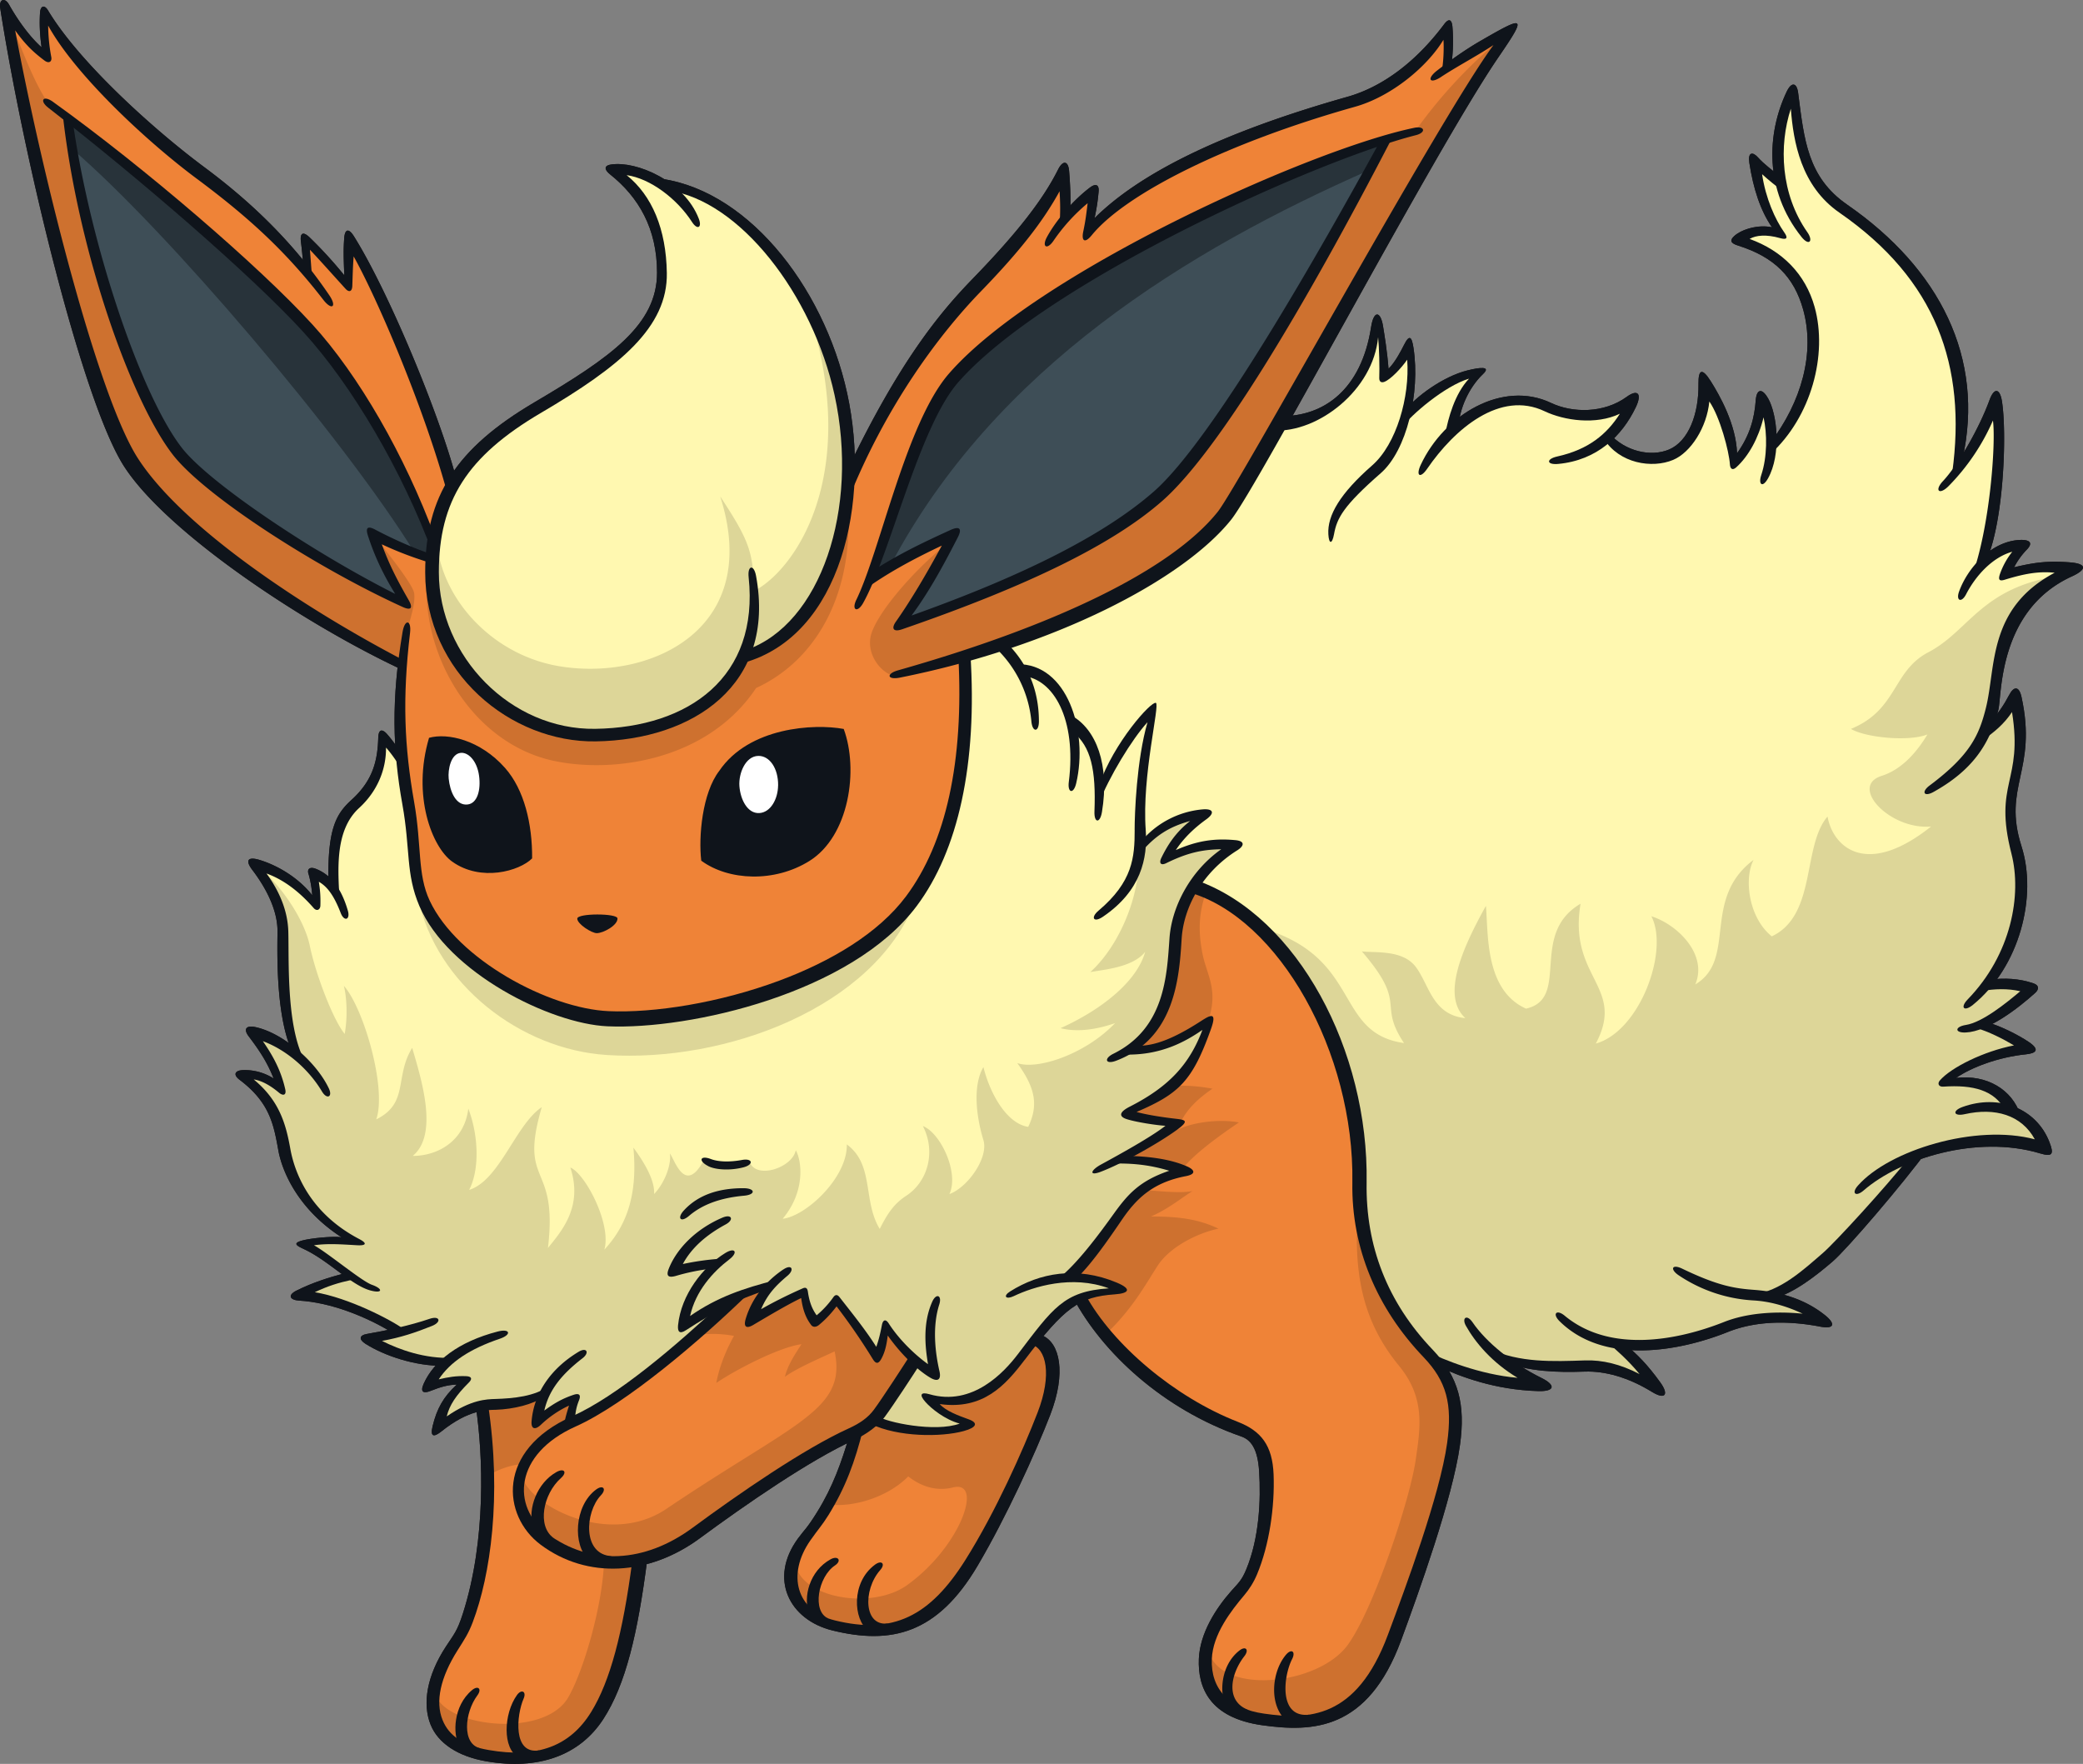 <?xml version="1.0" encoding="UTF-8"?>
<!-- Created with Inkscape (http://www.inkscape.org/) -->
<svg version="1.1" viewBox="0 0 370.22 313.48" xmlns="http://www.w3.org/2000/svg">
 <rect x="0" y="0" width="370.22" height="313.48" fill="#808080" stroke="none"/>
 <g transform="translate(53.05 10.323)" stroke-width="4.531">
  <path class="uuid-76ecf440-ae22-4c0a-8bbe-2f7234c9bc0f" d="m27.377 75.684c-3.095-10.321-10.91-31.403-18.132-43.347-0.295 2.506-0.295 5.161-0.444 7.666-3.539-3.539-5.75-6.044-7.666-7.666l0.295 5.011c-7.077-7.666-16.66-15.482-22.559-20.049-5.899-4.572-18.726-16.216-23.882-25.359 0 2.506-0.149 4.572 0.149 7.521-2.066-1.622-5.899-5.306-7.222-8.255 3.833 24.915 15.482 69.884 23.293 81.827 7.811 11.943 35.68 29.192 47.18 34.792-0.739 8.405-0.589 14.005 0.295 19.02 0.883 5.016 1.622 10.761 1.917 15.332 0.997 15.418 17.38 25.912 34.203 28.603 11.055 1.767 42.019-6.044 53.074-19.755 11.055-13.71 11.255-33.075 10.421-44.624 15.527-4.916 39.119-15.677 45.753-24.67 6.633-8.994 22.115-39.069 29.931-52.046 7.816-12.976 15.482-27.126 20.937-33.909-3.244 1.767-6.783 3.684-10.616 5.75 0-2.361 0.295-4.866 0-7.077-3.095 4.128-10.702 11.862-17.838 13.71-7.961 2.066-33.025 9.288-46.147 22.704 0.295-2.211 0.884-5.161 1.033-6.928-1.423 0.983-3.489 2.655-5.061 4.522 0-2.95-0.103-5.899-0.394-8.55-2.655 5.994-8.726 14.154-12.777 17.988-5.505 5.21-15.727 16.809-25.16 37.153l-70.572 0.639zm110.14 141.24c2.211 0.154 5.337 0.534 7.979 1.817-2.524 0.103-4.44 0.543-6.796 1.283 3.534 7.856 16.483 18.962 28.118 23.42 3.679 1.409 4.984 2.424 5.197 8.939 0.236 7.127-0.798 15.663-3.824 18.798-9.492 9.818-9.646 22.188 2.066 23.882 11.205 1.622 19.587-0.63 23.148-10.466 5.011-13.86 9.9-27.244 11.943-38.036 1.033-5.455 0.154-12.677-5.455-17.693-5.605-5.011-11.354-16.216-11.354-28.159 0-27.81-15.627-49.685-29.437-53.418l-20.837 24.521-0.738 45.114zm-105.12 22.41c2.655 11.649 1.033 34.647-3.833 41.43-6.225 8.676-7.535 18.803 5.011 21.082 8.11 1.473 17.027-0.634 21.231-10.027 2.506-5.605 4.717-15.038 5.75-24.915 4.422-1.178 8.405-3.244 13.121-6.783 4.717-3.539 15.921-11.499 25.065-15.482-0.884 3.833-2.99 12.134-7.077 16.51-6.194 6.633-5.623 15.872 3.683 17.693 6.783 1.327 15.187 1.178 22.115-7.816 6.928-8.994 13.887-26.424 15.627-32.142 1.033-3.389 1.917-8.255-1.622-11.055l-22.559-16.954-58.384 5.306-18.132 23.148z" fill="#fff"/>
  <path class="uuid-83081fb0-85a1-4705-82d0-bc8743dac0e5" d="m71.584 142.63c-0.498-4.282 0.173-12.016 3.203-15.953 5.292-7.788 16.877-8.427 22.12-7.449 2.678 7.245 0.983 19.039-6.094 23.461-6.18 3.86-14.345 3.534-19.229-0.051m-48.38-21.834c3.317-0.92 9.093 0.38 13.493 5.333 3.43 3.86 4.875 9.99 4.83 16.094-2.238 2.252-9.093 4.227-14.213 0.57-3.566-2.551-7.159-11.699-4.109-21.997" fill="#201715"/>
  <g fill="#fff">
   <path class="uuid-76ecf440-ae22-4c0a-8bbe-2f7234c9bc0f" d="m188.57 199.38c0.137 13.37 5.505 23.787 13.071 31.648 5.994 3.539 14.938 4.522 19.165 4.717a34.434 34.434 0 0 1-7.766-5.111c3.339 1.671 10.321 2.161 15.038 1.767 4.717-0.394 9.338 1.671 13.171 3.833-1.377-2.46-4.327-5.8-6.488-7.961 5.605 1.377 14.548-0.688 18.477-2.555 5.043-2.397 13.366-2.361 18.087-0.983-2.85-2.36-7.471-4.322-10.027-4.522 11.205-4.617 22.015-19.36 26.048-24.965 8.649-3.539 16.905-3.439 23.198-1.473-0.688-3.145-4.128-5.899-6.388-6.978-2.066-4.717-7.077-5.111-11.4-4.916 4.028-3.733 10.715-5.405 14.644-5.799-1.867-1.671-5.899-3.539-8.06-4.422 3.344-1.867 6.978-4.522 8.255-6.388-1.671-0.688-4.717-0.983-7.077-1.082 6.683-9.239 6.896-18.359 5.011-22.999-3.403-8.368 2.483-15.899-0.394-27.62-1.082 2.161-3.733 4.622-5.505 5.899 4.984-10.33-0.404-21.186 15.627-28.798-4.128-0.784-9.732 0.394-11.988 1.178 0.884-1.966 1.671-3.733 3.045-5.306-1.572 0.103-4.839 0.933-7.05 3 3.28-11.658 4.096-21.109 2.284-28.159-0.983 2.75-4.476 7.766-6.538 11.01 2.361-15.627-1.858-33.039-18.971-45.014-7.363-5.152-9.125-8.078-10.421-21.426-1.671 2.655-3.539 8.45-2.161 15.727-1.178-0.589-3.638-2.066-4.621-3.045 0.589 3.833 1.476 8.255 4.522 12.582-2.655-0.788-5.605-0.688-7.471 1.079 13.271 2.95 18.871 21.92 5.8 36.269 0.195-2.261 0-5.111-1.473-7.861-0.788 4.028-2.161 8.255-4.916 11.4-0.721-6.968-3.271-10.652-5.505-14.743 0.589 12.483-9.338 18.182-16.905 10.222 1.572-1.767 3.244-4.227 4.128-6.488-3.833 1.966-8.55 3.638-13.86 1.572-5.31-2.066-8.301-3.661-17.507 2.877-0.086-4.88 2.487-8.405 3.96-9.483-6.724 1.473-11.023 5.727-12.89 7.199 0.784-3.439 1.377-7.666 0.589-11.794-0.983 2.066-2.555 3.933-4.128 4.717-0.195-2.261-0.43-6.629-1.219-9.184-2.542 10.04-6.937 17.149-17.652 17.738-4.377 7.421-7.177 14.499-11.748 18.626-4.572 4.128-17.543 13.86-37.447 20.643 0.738 1.129 2.211 3.194 3.095 4.866 3.539-0.295 8.55 3.539 9.238 9.732 1.377 0.295 4.939 4.794 4.939 11.282 1.209-2.555 7.553-12.646 9.42-13.928-1.079 5.111-2.56 19.745-2.365 24.072 4.128-4.227 8.255-5.505 11.404-5.605-2.755 1.867-4.721 4.717-6.588 7.666 4.032-1.867 8.649-2.755 12.088-2.261-2.456 1.767-5.011 3.933-7.272 7.471 13.466 4.717 29.192 24.081 29.487 52.091"/>
   <path class="uuid-76ecf440-ae22-4c0a-8bbe-2f7234c9bc0f" d="m-7.452 143.49c2.827 3.534 4.821 8.867 4.694 13.176-0.132 4.304 0.643 14.394 2.311 20.244-2.827-2.379-6.234-3.407-7.97-3.919 2.379 2.827 4.884 7.521 5.143 10.09-2.12-2.057-5.396-2.569-6.746-2.379 6.171 5.206 6.425 7.97 7.585 13.434 1.704 8.051 6.62 12.85 12.723 16.32-2.184-0.12-5.115-0.404-9.438 0.185 1.93 0.837 7.766 4.916 7.512 5.858-2.954 0.897-6.425 2.311-8.418 3.339 6.878 0.254 14.394 4.046 17.607 6.552-1.799 0.517-3.534 0.901-5.333 1.093 3.212 2.506 9.188 4.114 14.073 4.304-1.414 1.219-2.7 3.086-3.534 4.562 2.442-1.283 5.591-1.478 7.005-1.351a14.82 14.82 0 0 0-4.821 8.355c3.792-2.959 7.838-4.304 10.09-4.114 2.247 0.195 4.821-0.385 8.482-1.735a22.654 22.654 0 0 0-1.287 4.948c1.609-1.735 4.821-3.339 7.005-3.982-0.517 1.286-0.771 2.954-1.029 4.114 2.764-0.966 8.55-4.758 11.631-7.068 3.086-2.311 12.786-10.28 16.9-14.843 1.862-0.707 4.241-1.671 6.81-2.315-1.349 1.413-2.311 3.792-3.149 6.167 2.379-1.671 7.195-4.046 9.574-5.138 0.322 2.632 1.156 4.046 1.926 5.138 1.413-0.834 2.569-2.184 3.792-3.792 2.184 2.506 4.694 6.298 7.131 9.895 0.771-1.545 1.219-3.471 1.545-5.464 1.219 1.93 3.534 4.368 5.269 6.167-2.057 3.534-4.563 7.39-7.132 10.607 4.123 2.651 13.357 2.361 16.578 1.156-3.792-1.871-5.636-3.393-6.923-4.997 5.215 1.916 11.671-0.666 15.147-5.926 5.858-8.853 9.415-12.097 18.187-13.429-2.637-0.966-5.781-1.545-8.867-1.735 2.827-2.442 7.838-9.256 10.348-12.854 2.506-3.598 7.068-5.591 10.67-6.493-2.379-1.029-8.803-1.994-11.44-2.252 3.593-1.313 8.568-5.034 10.045-6.189-2.057 0.137-7.82-1.319-9.107-1.577 8.101-4.232 11.581-6.81 14.838-16.347-6.774 4.409-9.284 4.766-13.728 4.839 6.379-5.056 7.521-15.813 7.648-19.156 0.254-6.62 4.626-13.303 10.462-17.167-4.128-0.688-8.45 0.688-12.188 2.456 1.572-3.144 4.128-5.7 6.683-7.865-3.244-0.103-8.06 2.36-11.404 5.605-0.086-3.308 2.229-24.136 2.229-24.136s-6.189 6.996-9.275 14.046c-0.289-4.486-1.44-9.85-4.948-11.336-1.033-4.245-4.309-10.054-8.681-9.71-0.861-1.206-2.184-3.217-3.792-4.712-2.465 0.861-4.526 1.644-6.692 2.234 1.079 12.188-0.688 35.286-10.715 45.408-14.24 14.381-40.782 20.371-54.257 18.776-11.599-1.377-32.926-12.084-32.926-28.898 0-3.638-1.867-14.449-1.966-17.398-0.983-1.178-2.361-2.456-3.244-3.339-0.099 3.045-0.983 7.566-3.638 10.122-2.655 2.555-5.994 5.7-5.405 15.926-0.883-0.983-2.456-1.772-3.339-2.066 0.295 2.361 0.394 3.933 0.394 5.31-2.555-3.443-8.627-6.814-10.652-6.751"/>
   <path class="uuid-76ecf440-ae22-4c0a-8bbe-2f7234c9bc0f" d="m65.191 22.782c-2.361-1.889-5.786-3.308-9.329-3.072 7.558 6.139 11.422 17.322 6.937 25.939-4.486 8.618-17.14 14.014-24.883 19.283-8.853 6.021-14.993 14.761-14.05 29.872 0.947 15.11 16.529 25.386 27.747 25.504 11.218 0.12 22.55-3.421 27.747-14.286 12.043-2.596 20.679-21.358 18.418-39.908-2.361-19.365-16.529-42.386-32.586-43.333"/>
   <path class="uuid-76ecf440-ae22-4c0a-8bbe-2f7234c9bc0f" d="m23.965 86.055c-4.073-9.501-12.428-26.832-20.729-36.156-9.007-10.117-31.344-29.985-43.931-38.992 1.232 14.068 10.611 50.102 19.374 59.354 8.763 9.256 30.479 22.332 40.229 26.406-2.22-3.457-4.196-8.518-5.677-12.093 3.086 1.605 8.146 3.579 10.489 4.318l0.245-2.841zm77.74 6.171c3.579-10.983 9.379-28.753 13.08-33.687 10.344-13.796 53.179-37.04 78.112-43.931-8.64 17.027-27.022 49.975-37.511 60.713-10.489 10.734-33.936 20.978-48.498 25.418 3.702-5.306 7.526-12.215 9.13-15.795-4.196 1.726-9.624 4.196-14.313 7.281m-16.456 37.049c0.033-3.049-1.517-5.297-3.539-5.251-2.284 0.051-3.502 3.131-3.344 5.355 0.182 2.442 1.459 4.907 3.52 4.803 2.053-0.103 3.335-2.528 3.357-4.912m-56.427-5.786c-1.753 0.195-2.27 2.995-2.12 4.549 0.222 2.32 1.278 4.839 3.335 4.626 1.776-0.182 2.406-2.583 2.066-5.106-0.362-2.673-1.93-4.218-3.28-4.069m-36.269 20.004c3.919 2.959 8.441 9.302 9.474 14.317 1.033 5.011 4.128 13.121 6.194 15.627 0.589-3.389 0.295-6.783-0.149-8.55 3.539 3.983 7.666 18.282 5.75 23.737 5.872-2.9 3.208-7.566 6.393-12.709 1.681 5.723 4.699 15.405 0.096 19.197 4.608 0 9.216-2.787 9.877-8.405 1.79 4.639 2.066 10.761 0.149 14.449 5.419-1.695 8.26-11.608 12.908-14.707-4.164 14.209 2.941 9.556 1.097 25.028 2.506-3.095 6.253-7.39 3.982-14.299 2.632 1.065 7.354 10.022 6.044 14.594 3.389-3.684 6.044-8.844 5.161-18.133 2.066 2.8 3.833 5.899 3.683 8.255 2.066-2.211 3.095-5.455 2.8-7.222 0.884 1.178 2.705 7.458 6.044 1.178 1.917 1.622 5.455 1.033 8.11 0.295 1.178 3.244 7.634 1.057 8.223-2.039 1.033 1.767 1.812 7.258-2.333 12.179 4.128-0.444 11.549-7.322 11.404-13.216 4.92 3.625 2.805 10.027 5.854 15.02 1.473-2.95 2.664-4.554 4.717-5.899 3.833-2.506 5.306-7.816 2.95-12.383 3.095 1.178 6.488 8.255 4.717 12.088 3.244-1.178 6.991-6.465 6.044-9.583-1.473-4.866-1.767-10.027 0-12.976 1.178 4.717 4.128 10.027 7.961 10.616 1.917-3.983 1.151-7.068-1.944-11.341 3.443 1.259 12.007-1.468 17.394-7.104-4.164 1.468-7.489 1.492-9.7 0.902 7.222-3.244 13.565-8.255 15.038-13.565-2.211 2.8-7.39 3.154-9.75 3.598 5.387-4.898 8.717-13.769 8.568-19.963l0.154-2.46c3.339-3.244 8.16-5.7 11.404-5.605-2.555 2.161-5.111 4.721-6.683 7.866 3.733-1.767 8.06-3.144 12.188-2.456-5.836 3.865-10.203 10.548-10.462 17.167-0.12 3.339-0.372 12.691-7.893 19.102 1.844 0.367 7.077-0.069 13.71-4.717-3.022 9.51-7.666 13.271-14.521 16.293 1.283 0.259 7.159 1.677 9.216 1.55-1.478 1.156-8.35 5.369-10.217 6.203 2.632 0.259 9.062 1.223 11.44 2.252-3.598 0.897-8.16 2.891-10.67 6.493-2.506 3.598-7.517 10.412-10.348 12.854 3.086 0.19 6.234 0.771 8.867 1.735-8.269 1.255-11.921 3.96-18.187 13.429-3.484 5.269-8.79 7.44-15.45 6.026 1.286 1.608 5.038 3.552 7.222 4.898-3.507 0.699-11.046 2.401-16.578-1.156 2.569-3.212 5.075-7.068 7.132-10.607-1.735-1.799-4.051-4.241-5.269-6.167-0.322 1.994-0.774 3.919-1.545 5.464-2.442-3.598-4.948-7.39-7.131-9.895-1.219 1.608-2.374 2.954-3.792 3.792-0.771-1.093-1.608-2.506-1.926-5.138-2.379 1.093-7.199 3.471-9.574 5.138 0.834-2.379 1.799-4.753 3.149-6.167-2.569 0.644-4.948 1.608-6.81 2.315-4.114 4.562-13.815 12.532-16.9 14.843-3.086 2.315-8.871 6.103-11.631 7.068 0.259-1.156 0.512-2.827 1.029-4.114-2.184 0.644-5.396 2.247-7.005 3.983 0.127-1.156 0.707-3.598 1.287-4.948-3.661 1.349-6.234 1.93-8.482 1.735-2.252-0.19-6.298 1.156-10.09 4.114a14.82 14.82 0 0 1 4.821-8.355c-1.414-0.12-4.563 0.069-7.005 1.349 0.834-1.478 2.12-3.339 3.534-4.562-4.884-0.19-10.86-1.799-14.073-4.304a31.399 31.399 0 0 0 5.333-1.093c-3.212-2.506-10.729-6.298-17.607-6.552 1.994-1.029 6.108-2.596 9.066-3.498-0.58-0.449-6.18-4.717-8.11-5.555 3.095-0.738 7.204-0.462 9.388-0.331-6.103-3.471-11.019-8.269-12.723-16.32-1.155-5.464-1.414-8.228-7.585-13.434 1.35-0.19 4.626 0.322 6.746 2.379-0.258-2.569-2.764-7.263-5.143-10.09 1.735 0.512 5.143 1.541 7.97 3.919-1.672-5.849-2.442-15.94-2.311-20.244 0.127-4.304-1.867-9.637-4.694-13.176m178.44 11.06c18.196 5.201 12.922 18.694 25.504 20.493-4.794-7.227 0.812-6.656-7.489-16.293 2.211 0.295 7.195-0.367 9.555 2.727 2.433 3.19 2.95 8.55 8.844 9.139-4.377-3.96-0.426-12.623 3.647-19.954 0.444 5.011-0.212 14.961 7.127 18.264 7.983-1.79 0.454-13.226 9.696-18.644-2.229 13.226 8.101 14.675 2.709 24.856 7.838-2.207 13.062-16.501 9.877-22.627 4.567 1.427 10.067 6.742 7.807 12.111 7.489-4.463 1.033-15.147 10.362-22.142-1.767 3.389-0.851 10.33 3.231 13.597 8.006-3.756 5.383-16.03 9.909-21.29 0.952 5.369 6.846 10.978 18.409 1.767-7.29 0.652-14.675-7.122-8.785-8.998 4.132-1.313 6.801-5.147 8.128-7.358-3.389 1.327-11.055 0.539-13.588-0.988 8.296-3.394 7.349-10.271 13.738-13.611 7.494-3.915 9.447-11.866 24.303-13.728-13.284 6.311-9.691 12.668-14.326 27.584 1.767-1.278 4.422-3.733 5.505-5.899 4.055 13.946-3.951 12.423 0.394 27.62 1.377 4.816 1.671 13.76-5.011 22.998 2.361 0.103 5.405 0.394 7.077 1.082-1.278 1.867-4.911 4.522-8.255 6.388 2.161 0.884 6.194 2.755 8.06 4.422-3.933 0.394-10.616 2.066-14.644 5.8 4.327-0.195 9.338 0.198 11.4 4.916 2.261 1.079 5.7 3.833 6.388 6.978-6.293-1.966-14.548-2.066-23.198 1.473-4.032 5.605-14.843 20.344-26.048 24.965 2.555 0.2 7.177 2.161 10.027 4.522-4.717-1.377-13.044-1.413-18.087 0.983-3.933 1.867-12.877 3.928-18.477 2.555 2.161 2.161 5.111 5.505 6.488 7.961-3.833-2.161-8.455-4.227-13.171-3.833-4.717 0.394-11.699-0.103-15.038-1.767a34.181 34.181 0 0 0 7.766 5.111c-4.227-0.2-13.171-1.178-19.165-4.717-7.567-7.866-13.466-18.282-13.071-31.648 0.394-13.366-5.306-32.631-17.593-44.819"/>
   <path class="uuid-76ecf440-ae22-4c0a-8bbe-2f7234c9bc0f" d="m24.626 82.027c-1.377 11.599 8.328 23.705 21.499 26.016 15.921 2.791 36.491-6.162 28.825-30.144 5.265 8.015 5.804 9.845 6.053 16.8 7.372-3.833 19.211-20.928 9.479-50.415 11.499 17.988 10.172 55.14-11.205 61.923-5.455 12.383-24.326 17.543-37.302 12.238-12.976-5.306-21.277-22.854-17.349-36.414m-76.123-89.348c2.506 6.194 4.422 11.499 6.928 15.187 1.178 0.834 2.75 1.966 3.638 2.705 1.278 16.216 12.387 53.369 20.738 60.94 8.355 7.566 28.286 21.426 39.101 25.16-0.589-1.274-5.546-11.816-5.546-11.816s6.964 8.382 7.204 10.276c0.254 2.039-0.874 4.78-1.165 6.674-0.263 1.722-0.471 3.616-0.865 5.877-17.593-7.666-40.932-25.54-48.063-35.481-7.222-10.077-19.904-61.678-21.966-79.516m265.82 3.385a85.746 85.746 0 0 0-15.776 16.81c-2.211 0.589-3.683 1.033-5.605 1.622-8.55 16.66-29.165 53.088-37.597 60.89-7.63 7.657-25.151 18.051-47.963 25.015 0 0 5.587-10.081 8.559-14.685-7.127 5.645-13.534 13.507-14.254 17.077-0.807 3.978 2.945 7.358 4.717 6.946 10.222-2.36 49.98-15.776 58.384-29.636 8.405-13.86 39.658-69.884 49.536-84.038m-70.962 230.83c4.816-4.522 7.177-8.944 9.338-12.288 2.161-3.339 7.077-5.8 10.811-6.583-3.339-1.572-6.588-2.161-11.993-2.161 2.95-1.278 5.21-3.144 7.372-4.522-2.161 0.493-6.878-0.103-8.844-0.195-4.322 3.049-9.646 14.018-13.425 15.853 3.004-0.226 6.57 0.647 8.867 1.735-1.735 0.103-5.079 0.788-6.651 1.382 1.278 2.555 2.555 4.322 4.522 6.783m18.065-55.172c2.361-5.899-0.033-8.772-0.765-12.605-0.738-3.833-0.738-7.077 0.738-11.205l-2.111-0.933c-1.867 2.85-3.539 5.899-3.439 9.633 0.103 3.733-0.467 12.976-7.761 19.315 1.473 0.517 5.75 0.444 13.343-4.205m-4.603 26.07c1.867-2.75 6.977-6.388 10.321-8.649-3.045-0.589-7.766-0.2-10.91 1.278 1.082-3.144 3.339-5.306 6.194-7.272-1.966-0.394-5.528-0.76-7.494-0.367-3.045 2.361-4.422 3.244-7.521 4.717 0.884 0.295 6.706 1.849 8.332 1.767-1.399 2.284-8.359 5.577-10.126 6.266 2.669 0.137 8.06 0.688 11.205 2.261m-62.412 59.268c4.322 0.493 10.416-1.377 13.955-5.011 2.36 1.867 5.129 2.673 7.915 1.966 5.546-1.404 1.437 10.489-8.106 17.349-6.47 4.649-19.958 2.216-19.958-4.671-2.46 5.011 1.233 10.557 7.766 11.989 7.177 1.572 15.314 0.38 20.343-6.683 5.605-7.866 15.137-25.264 16.61-31.942 1.473-6.683 1.473-11.205-1.572-11.893-1.867 1.082-3.733 3.733-5.111 5.306-1.377 1.572-7.177 6.896-14.1 4.812 1.332 1.649 4.639 3.634 6.633 4.626-5.727 1.426-11.576 1.821-16.293-0.983-0.517 0.688-1.989 1.867-3.661 2.261-0.394 2.655-1.867 8.649-4.422 12.877"/>
   <path class="uuid-76ecf440-ae22-4c0a-8bbe-2f7234c9bc0f" d="m70.034 227.2c1.867-0.589 4.816-0.589 7.372-0.103-1.767 3.144-2.755 6.194-3.144 8.355 3.638-2.456 11.304-6.388 15.138-6.878-1.473 2.261-2.456 3.833-2.95 5.799 1.966-1.473 6.293-3.339 8.844-4.522 2.175 10.43-6.814 12.424-29.949 28.014-10.743 7.24-26.061-1.517-25.781-6.883-1.966 6.094 1.572 11.305 6.783 13.96 5.21 2.655 15.233 4.223 23.098-1.867 7.865-6.094 20.837-14.549 24.865-16.316 4.032-1.767 7.861-3.833 9.827-6.878 1.966-3.045 3.901-5.972 5.487-8.541-1.459-1.363-4.259-4.531-5.215-6.008-0.444 2.066-0.902 4.037-1.594 5.301a117.41 117.41 0 0 0-7.131-9.895c-1.079 1.426-2.673 3.28-3.792 3.788a12.052 12.052 0 0 1-1.93-5.138c-2.139 0.861-6.561 2.995-9.51 4.988 0.589-1.989 2.139-4.572 3.389-6.044a41.394 41.394 0 0 0-7.299 2.506c-1.767 1.767-3.955 4.327-6.511 6.366m118.2-21.775c-0.589 10.321 0.68 18.826 7.372 26.981 4.717 5.75 3.792 11.037 2.95 16.809-1.033 7.077-7.471 26.456-12.052 32.781-5.306 7.326-23.044 9.062-24.806 0.834-2.361 5.455 1.917 10.761 8.405 11.943 11.672 2.12 19.224-1.286 23.293-11.055 2.211-5.306 10.027-27.276 11.499-34.792 1.473-7.521 2.211-12.677-5.455-20.343-3.983-3.983-10.321-15.187-11.205-23.148m-155.74 34.045c0.589 3.339 1.183 8.355 0.983 12.582 1.377-0.884 4.028-2.161 6.583-2.161 1.572-2.85 4.975-5.89 8.137-7.322a31.263 31.263 0 0 1 1.029-4.109c-1.894 0.521-5.432 2.333-7.005 3.983 0.195-1.594 0.983-4.15 1.572-5.233-3.539 1.671-7.372 2.261-11.304 2.261"/>
   <path class="uuid-76ecf440-ae22-4c0a-8bbe-2f7234c9bc0f" d="m54.308 267.2c-0.295 8.155-3.765 19.714-6.388 24.181-4.404 7.503-22.989 5.088-23.687-1.178-1.472 4.522 1.477 10.715 9.827 11.599 8.355 0.884 17.004-0.788 20.443-9.338a85.615 85.615 0 0 0 6.094-25.749c-1.671 0.589-3.638 0.884-6.293 0.49m-30.905-179.43c-3.389 15.776 6.479 33.895 22.115 37.153 10.616 2.211 27.276-0.154 35.825-12.976 10.91-5.011 17.602-17.222 16.257-33.211-1.242 10.625-6.964 24.399-18.318 27.461-3.539 8.844-18.132 17.104-33.025 13.121-14.893-3.983-23.293-15.038-22.854-31.553m31.358 89.398c-15.305-0.991-30.298-12.569-33.483-27.847 3.978 8.273 19.732 20.751 32.944 21.327 21.83 0.947 41.543-6.162 55.385-20.801-7.272 18.871-33.614 28.703-54.846 27.325"/>
   <path class="uuid-76ecf440-ae22-4c0a-8bbe-2f7234c9bc0f" d="m-40.088 16.271c16.56 14.2 47.959 51.013 60.718 71.601l3.063 1.156 0.367-3.022c-6.416-17.693-16.882-31.109-22.854-38.331-5.972-7.222-33.347-31.009-42.141-37.103zm230.66 3.534c-32.699 14.331-66.839 35.354-85.343 70.328l-3.389 2.066c4.572-12.383 9.447-29.034 13.416-34.058 11.649-14.743 55.729-37.891 77.695-43.641z"/>
  </g>
  <g fill="#201715">
   <path class="uuid-83081fb0-85a1-4705-82d0-bc8743dac0e5" d="m49.551 152.94c0-0.992 7.086-0.961 7.145-0.051 0.069 1.236-2.537 2.632-3.679 2.632-0.92 0-3.466-1.635-3.466-2.578m15.917-114.76c-0.12-7.798-2.623-13.738-7.145-17.38 4.173 0.584 8.94 4.159 11.626 8.337 0.928 1.445 1.817 1.019 1.206-0.581-2.564-6.692-11.101-10.339-15.613-9.642-1.44 0.223-1.019 1.065-0.195 1.722 5.138 4.078 8.382 9.682 8.382 17.494 0 9.252-8.155 15.011-21.798 23.048-13.855 8.165-19.41 16.619-19.41 30.198 0 17.929 15.264 30.28 30.298 30.058 17.326-0.259 32.065-10.031 28.508-29.401-0.389-2.125-1.545-1.903-1.319 0.226 1.885 17.693-10.548 26.7-27.267 26.945-14.97 0.223-27.792-12.836-27.792-27.828 0-12.682 5.016-20.611 18.16-28.331 14.055-8.255 22.518-15.224 22.36-24.865"/>
   <path class="uuid-83081fb0-85a1-4705-82d0-bc8743dac0e5" d="m79.033 107.5c17.494-4.83 22.672-28.78 18.495-47.891-4.245-19.442-18.341-36.963-34.421-38.317l2.583 2.243c12.7 1.731 25.69 18.49 29.586 36.333 4.445 20.343-2.528 40.737-15.632 45.295z"/>
   <path class="uuid-83081fb0-85a1-4705-82d0-bc8743dac0e5" d="m117.28 106.28c1.005 18.785-2.197 33.179-9.288 42.681-4.916 6.588-13.384 11.594-22.555 15.006-10.647 3.96-22.246 5.772-30.334 5.414-10.561-0.468-26.845-9.157-31.77-19.609-2.238-4.744-1.4-9.741-2.773-17.539-1.744-9.914-2.116-18.364-0.734-30.058 0.281-2.374-0.924-2.546-1.323-0.195-2.025 11.993-1.785 20.923-0.037 30.656 1.45 8.07 0.566 12.297 3.022 18.06 5.056 11.853 23.284 20.928 33.429 21.377 14.662 0.647 43.41-5.895 54.991-21.413 7.317-9.809 10.797-25.137 9.51-44.855l-2.139 0.481zm-92.995-21.082c-5.383-14.594-13.615-28.88-21.811-37.855-9.456-10.353-29.94-27.973-46.151-39.6-1.667-1.197-2.433-0.198-0.811 1.065 15.844 12.333 35.979 29.614 45.381 39.908 8.577 9.392 17.521 24.544 23.048 39.504z"/>
   <path class="uuid-83081fb0-85a1-4705-82d0-bc8743dac0e5" d="m-41.914 9.838c2.655 24.272 12.102 51.035 19.609 60.686 5.677 7.295 25.504 20.049 40.8 27.017 1.278 0.584 2.039 0.44 1.069-1.25-2.161-3.76-3.507-6.452-4.753-9.877a63.296 63.296 0 0 0 8.894 3.366l0.118-1.563c-3.67-1.173-7.834-3.163-10.19-4.418-1.323-0.702-1.758-0.372-1.291 1.07 1.192 3.683 2.709 6.882 4.843 10.357-14.2-7.136-32.998-19.646-37.905-25.948-7.24-9.306-16.248-35.83-19.383-57.931l-1.812-1.504zm240.23 2.555c-18.4 3.779-67.129 25.767-82.706 43.682-7.639 8.79-12.165 31.353-16.461 40.202-0.892 1.839 0.195 2.369 1.2 0.589 4.766-8.454 9.909-31.299 16.936-39.278 15.523-17.634 63.119-39.255 81.324-43.89 1.862-0.471 1.586-1.69-0.3-1.305"/>
   <path class="uuid-83081fb0-85a1-4705-82d0-bc8743dac0e5" d="m100.69 94.41c3.869-2.8 8.409-5.297 13.651-7.766-3.335 6.162-6.003 10.453-8.16 13.515-0.82 1.159-0.531 1.917 1.106 1.355 22.609-7.793 37.461-15.133 46.187-22.768 9.691-8.477 24.879-33.578 41.022-64.795l-2.17 0.647c-10.652 19.433-29.745 53.197-40.324 62.453-8.337 7.295-22.052 14.539-43.034 22.015 2.823-3.842 5.106-7.825 8.205-13.869 0.879-1.717 0.19-2.003-1.291-1.327-5.469 2.487-9.696 4.572-14.041 7.408l-1.142 3.131zm-82.194 12.51c-16.8-8.794-38.97-23.216-47.071-35.844-7.009-10.928-16.814-49.463-21.78-75.996 1.867 2.592 3.28 3.906 5.197 5.346 0.852 0.639 1.395 0.173 1.214-0.661a31.535 31.535 0 0 1-0.544-5.537c4.83 8.781 17.548 20.615 26.36 27.171 9.148 6.801 15.817 12.863 22.532 21.549 1.518 1.966 2.474 1.269 1.083-0.784-5.831-8.591-12.936-15.872-22.197-22.754-9.329-6.937-22.369-18.826-27.792-27.865-0.648-1.087-1.359-0.848-1.436 0.408-0.108 1.731-0.072 3.611 0.276 6.126-2.012-1.776-4.141-4.667-5.768-7.562-0.775-1.377-1.831-0.98-1.586 0.589 4.164 26.65 14.594 69.879 21.993 81.415 7.48 11.658 31.562 27.797 49.327 36.129l0.186-1.717zm118.67-79.149c0.103-3.045 0-5.256-0.195-7.666-0.154-1.939-1.137-1.953-1.966-0.295-2.583 5.161-6.991 10.978-15.206 19.442-5.972 6.153-13.003 14.761-22.047 33.537l-0.493 6.878c7.041-18.2 17.199-31.168 24.045-38.222 7.054-7.272 11.114-12.568 13.969-17.779 0.12 1.994 0.171 3.86-0.033 6.266l1.917-2.161z"/>
   <path class="uuid-83081fb0-85a1-4705-82d0-bc8743dac0e5" d="m204.89 1.342a30.783 30.783 0 0 0 0.209-6.891c-0.103-1.272-0.616-1.618-1.481-0.457-5.12 6.846-11.114 11.173-17.19 12.89-22.799 6.452-37.044 13.728-44.941 21.562 0.394-1.849 0.553-2.9 0.724-4.694 0.12-1.291-0.539-1.495-1.517-0.76-2.787 2.089-5.936 5.627-7.666 8.813-0.961 1.767 0.018 2.338 1.156 0.675a32.636 32.636 0 0 1 6.076-6.688c-0.223 1.794-0.363 3.072-0.774 5.007-0.358 1.663 0.231 2.247 1.517 0.666 6.162-7.526 24.453-16.542 46.763-22.808 6.484-1.817 12.85-7.131 15.731-11.903 0.103 1.25 0.033 4.051-0.317 5.618l1.713-1.024z"/>
   <path class="uuid-83081fb0-85a1-4705-82d0-bc8743dac0e5" d="m203.05 3.367c2.909-1.917 6.08-3.557 9.338-5.673-9.397 12.668-45.363 78.388-49.001 82.937-8.391 10.489-29.269 20.366-56.835 28.182-2.152 0.611-1.907 1.74 0.344 1.291 27.425-5.473 50.274-17.349 58.851-28.041 4.884-6.089 36.269-65.792 47.556-82.262 5.106-7.444 4.667-7.408-3.158-2.891-2.51 1.445-5.174 3.299-7.788 5.315-1.894 1.464-1.31 2.465 0.699 1.142m-195.76 146.18c-0.267-5.233-0.888-12.274 3.475-16.266 3.212-2.936 4.816-6.783 4.789-10.742 0.992 1.096 2.836 3.652 3.616 5.632l-0.295-3.471a23.696 23.696 0 0 0-3.04-4.44c-0.856-1.024-1.613-1.137-1.663 0.539-0.118 4.078-0.951 7.566-4.694 10.983-2.669 2.438-4.395 4.92-4.146 15.038l1.953 2.728z"/>
   <path class="uuid-83081fb0-85a1-4705-82d0-bc8743dac0e5" d="m-0.86 177.21c-3.09-6.284-2.931-17.041-2.868-21.911 0.05-3.906-2.111-7.911-4.472-11.01-1.332-1.749-0.766-2.415 1.327-1.767 3.566 1.096 7.127 3.443 9.32 6.271a18.962 18.962 0 0 0-0.621-3.666c-0.394-1.033 0.208-1.464 1.278-1.033 2.714 1.087 4.522 3.489 5.668 7.412 0.48 1.644-0.648 2.034-1.264 0.435-1.21-3.131-2.392-4.699-3.892-5.555 0.227 1.44 0.326 2.574 0.276 4.241-0.018 0.716-0.625 1.082-1.201 0.421-2.388-2.727-5.147-4.966-8.373-6.13 2.302 3.158 3.77 6.642 3.874 10.308 0.154 5.206-0.453 18.101 3.425 23.823l-2.474-1.839z"/>
   <path class="uuid-83081fb0-85a1-4705-82d0-bc8743dac0e5" d="m13.046 218.01c-1.867-0.666-7.712-5.582-10.294-7.023 2.483-0.339 4.635-0.173 7.684 0 1.654 0.086 1.776-0.363 0.385-1.093-8.944-4.667-11.549-12.011-12.269-16.039-0.779-4.35-1.917-8.559-6.511-12.337 1.409 0.198 2.981 1.082 4.49 2.352 0.707 0.594 1.373 0.498 1.11-0.634-0.734-3.248-2.13-5.867-3.974-8.518 4.132 1.517 8.124 4.943 10.512 8.948 0.874 1.464 1.944 0.969 1.21-0.57-2.27-4.766-8.269-9.95-13.221-10.915-1.296-0.25-2.075 0.272-1.015 1.677 1.962 2.587 3.303 4.635 4.431 7.494a9.537 9.537 0 0 0-5.441-1.492c-1.427 0.051-1.835 0.798-0.603 1.726 5.301 4.005 6.035 7.811 6.878 12.523 0.693 3.865 3.579 10.521 11.246 15.464-1.3-0.226-4.989 0.103-6.66 0.493-2.528 0.581-1.033 1.115 0.227 1.731 4.304 2.102 8.196 6.298 11.517 7.213 2.202 0.608 2.37-0.259 0.295-1.002"/>
   <path class="uuid-83081fb0-85a1-4705-82d0-bc8743dac0e5" d="m18.895 226.03c-2.297-1.744-10.027-5.722-15.994-6.697 2.284-1.087 4.128-1.671 6.633-2.211l-1.432-1.137c-2.746 0.748-5.596 1.63-8.45 3.058-1.672 0.837-1.155 1.682 0.467 1.781 5.627 0.331 11.848 2.814 16.565 5.686l2.207-0.481z"/>
   <path class="uuid-83081fb0-85a1-4705-82d0-bc8743dac0e5" d="m27.331 230.99c-4.853 0.187-9.347-1.418-12.487-3.004 3.385-0.617 5.877-1.459 8.885-2.66 1.762-0.702 1.414-1.898-0.453-1.255-3.376 1.159-7.77 2.107-11.128 2.682-1.337 0.231-1.486 0.969-0.195 1.776 3.289 2.066 8.681 3.946 13.869 3.892z"/>
   <path class="uuid-83081fb0-85a1-4705-82d0-bc8743dac0e5" d="m44.585 235.96c-2.56 1.903-6.393 2.247-9.587 2.347-1.581 0.051-4.282 0.086-8.649 3.095 0.494-2.016 1.64-3.729 3.924-6.008 0.657-0.652 0.539-1.101-0.503-1.142-1.799-0.069-3.144 0.171-4.843 0.567 2.016-3.063 5.505-5.405 10.874-7.222 2.125-0.721 1.839-1.858-0.403-1.274-6.982 1.812-11.327 5.256-13.126 9.234-0.73 1.605 0.018 1.785 1.178 1.327 1.867-0.738 3.095-1.079 4.694-1.142-2.383 2.175-3.548 4.286-4.3 7.385-0.48 1.989 0.249 1.989 1.572 0.933 4.911-3.928 8.051-3.783 9.682-3.833 3.144-0.103 6.683-0.983 8.454-2.302l1.033-1.962z"/>
   <path class="uuid-83081fb0-85a1-4705-82d0-bc8743dac0e5" d="m49.147 241.99c0.051-1.377 0.295-2.406 0.707-3.434 0.367-0.914 0.103-1.341-0.952-0.992-2.043 0.68-3.511 1.553-5.21 2.8 0.843-3.693 3.095-6.438 6.814-9.315 1.255-0.974 0.738-2.007-0.735-1.118-4.997 3.013-7.947 7.435-8.341 12.351-0.108 1.355 0.612 1.581 1.622 0.639a18.712 18.712 0 0 1 5.029-3.439c-0.289 0.961-0.752 2.361-0.853 3.439l1.917-0.933zm23.66-45.073c1.255 0.647 3.815 0.848 6.253 0.226 1.898-0.479 1.685-1.668-0.24-1.313-2.216 0.404-4.182 0.344-5.541-0.171-1.894-0.711-2.265 0.325-0.471 1.25m6.266 3.937c-4.218 0-7.906 1.082-10.534 3.906-1.332 1.427-0.622 2.288 0.87 1.016 2.383-2.034 5.587-3.208 9.787-3.588 2.12-0.19 2.012-1.332-0.12-1.332m-3.743 12.519c-2.478 0.137-4.907 0.507-7.023 0.956 1.541-2.868 4.146-5.165 7.621-7.041 1.514-0.82 1.093-1.917-0.589-1.2-4.599 1.962-8.06 5.396-9.519 9.048-0.531 1.313-0.103 1.682 1.236 1.31a36.713 36.713 0 0 1 6.515-1.31l1.758-1.758z"/>
   <path class="uuid-83081fb0-85a1-4705-82d0-bc8743dac0e5" d="m84.719 217.2c-5.5 1.423-10.199 2.936-15.119 6.366 0.983-4.449 4.046-7.838 6.991-10.081 1.577-1.206 1.051-2.22-0.752-1.106-3.96 2.438-7.834 7.403-8.377 12.827-0.103 1.115 0.245 1.635 1.399 0.884 5.143-3.335 9.266-5.582 14.345-7.127l1.509-1.762z"/>
   <path class="uuid-83081fb0-85a1-4705-82d0-bc8743dac0e5" d="m86.164 215.29c-3.027 2.043-5.546 5.002-6.67 8.754-0.43 1.427 0.086 1.839 1.327 1.106 2.7-1.591 6.135-3.643 8.527-4.78 0.24 1.767 0.688 3.38 1.794 4.816 0.3 0.385 0.848 0.39 1.363-0.033 1.473-1.214 2.424-2.388 3.131-3.303a110.14 110.14 0 0 1 6.452 9.388c0.557 0.889 1.016 0.861 1.55-0.154 0.603-1.142 0.875-2.311 1.096-4.055 2.392 3.398 5.396 6.239 7.603 7.521 1.291 0.752 1.93 0.322 1.586-1.178-0.771-3.344-1.291-7.925-0.033-11.866 0.521-1.641-0.545-2.062-1.247-0.49-1.749 3.915-1.236 8.183-0.752 11.105-2.297-1.641-5.102-4.318-6.973-7.222-0.62-0.969-1.069-0.534-1.219 0.248-0.281 1.445-0.562 2.673-1.005 3.892-1.817-2.891-4.223-5.877-6.551-8.853-0.344-0.44-0.724-0.476-1.079 0.033a16.932 16.932 0 0 1-2.968 3.217c-0.914-1.264-1.324-2.592-1.558-4.191-0.103-0.73-0.444-0.812-0.938-0.589-1.994 0.884-4.649 2.13-7.376 3.697 1.129-2.655 2.601-4.182 4.689-5.949 1.296-1.096 0.752-2.125-0.748-1.105m37.176-110.99a20.62 20.62 0 0 1 6.923 13.583c0.19 1.994 1.346 1.944 1.336-0.051-0.018-5.736-2.143-10.539-6.071-14.231z"/>
   <path class="uuid-83081fb0-85a1-4705-82d0-bc8743dac0e5" d="m128.88 109.84c5.237 0.534 9.46 7.53 8.033 18.808-0.254 1.994 0.851 2.207 1.313 0.24 2.175-9.265-1.581-21.34-10.507-21.168l1.159 2.125z"/>
   <path class="uuid-83081fb0-85a1-4705-82d0-bc8743dac0e5" d="m137.63 119.75c3.249 2.628 4.119 6.76 3.842 14.118-0.086 2.107 0.988 2.198 1.332 0.12 1.391-8.373-0.991-14.748-5.496-17.19z"/>
   <path class="uuid-83081fb0-85a1-4705-82d0-bc8743dac0e5" d="m148.62 137.17c0 4.893-0.344 9.216-6.434 14.358-1.44 1.214-0.884 2.216 0.798 1.069 6.765-4.594 7.97-10.403 7.598-15.428-0.707-9.646 2.56-22.251 1.808-22.573-0.825-0.353-7.467 7.041-10.113 14.662l-0.069 3.299c1.803-4.717 5.949-11.554 8.69-14.526-1.944 6.751-2.288 16.325-2.288 19.143"/>
   <path class="uuid-83081fb0-85a1-4705-82d0-bc8743dac0e5" d="m149.47 141.49c2.736-3.289 5.242-4.862 9.007-5.904-2.587 2.025-4.01 4.286-5.12 6.561-0.435 0.892-0.12 1.423 0.884 0.928 3.811-1.876 6.465-2.415 9.76-2.465-5.587 3.946-8.799 10.299-9.189 15.776-0.471 6.633-0.788 16.021-9.977 20.565-1.749 0.865-1.401 1.966 0.507 1.236 10.303-3.937 11.187-14.331 11.626-21.657 0.336-5.537 3.634-11.821 9.877-15.727 1.278-0.801 1.409-1.658-0.344-1.817-3.733-0.344-6.76 0.103-10.566 1.767 1.423-2.161 3.294-3.933 5.405-5.455 1.591-1.146 1.255-1.962-0.738-1.767a16.13 16.13 0 0 0-11.024 5.922l-0.12 2.039zm-5.224 55c4.227-0.154 7.322 0.295 10.525 1.255-5.374 1.812-7.462 4.3-9.936 7.739-2.342 3.253-6.633 9.139-10.077 11.649l2.9 0.295c2.737-2.284 6.239-7.372 8.649-10.91 2.587-3.806 5.505-6.683 11.4-7.811 1.917-0.367 1.553-1.142 0.245-1.722-2.995-1.327-6.978-1.867-11.458-1.889l-2.252 1.396z"/>
   <path class="uuid-83081fb0-85a1-4705-82d0-bc8743dac0e5" d="m129.06 231.38c7.122-9.37 9.673-11.218 16.021-11.667 2.574-0.182 3.072-0.952 0.344-2.093-7.082-2.959-13.71-1.731-18.948 1.577-1.327 0.837-0.748 1.5 0.666 0.824 3.489-1.663 10.303-3.824 16.886-1.377-8.038 0.534-9.918 3.493-16.207 11.748-2.356 3.09-7.983 9.302-15.708 7.064-1.495-0.435-1.835 0.086-0.688 1.377 1.038 1.178 3.48 3.154 6.098 3.851-4.399 1.605-13.112-0.25-14.54-1.31l-1.242 1.382c4.803 2.324 12.469 2.356 16.479 1.255 2.32-0.634 2.646-1.454 0.906-2.084-1.826-0.661-4.055-1.468-5.161-2.714 7.725 1.065 11.644-3.303 15.083-7.834m44.28-165.19c7.947 0.394 17.697-7.227 18.558-16.587 0.19 1.799 0.272 5.487 0.204 7.245-0.018 0.639 0.322 0.911 0.901 0.694 1.142-0.43 3.054-2.478 4.064-3.937 0.485 6.592-1.903 15.002-6.225 18.785-5.709 4.998-7.988 8.894-7.789 12.242 0.103 1.812 0.68 1.785 1.005 0 0.526-2.904 1.677-5.056 8.314-10.865 4.617-4.042 7.036-14.25 5.813-22.265-0.3-1.948-0.702-2.501-1.704-0.485-0.512 1.033-1.605 3.108-2.732 4.196-0.223-3.022-0.743-6.126-0.974-7.562-0.44-2.732-1.658-2.877-2.129 0.171-1.722 11.096-8.405 15.885-16.016 15.813l-1.286 2.56z"/>
   <path class="uuid-83081fb0-85a1-4705-82d0-bc8743dac0e5" d="m196.12 65.639c1.618-2.22 7.603-7.376 11.93-8.667-2.555 2.705-3.702 7.018-4.236 9.855-0.086 0.43 0.38-0.223 2.397-1.563 0.137-2.691 1.644-6.561 4.327-9.116 1.509-1.437-0.635-1.178-2.764-0.644-4.422 1.106-9.211 4.699-11.277 7.299l-0.38 2.841z"/>
   <path class="uuid-83081fb0-85a1-4705-82d0-bc8743dac0e5" d="m236.07 60.207c-4.055 2.95-9.646 2.886-13.443 1.079-8.631-4.109-18.998 2.089-23.162 11.001-0.92 1.966-0.103 2.506 1.129 0.716 4.884-7.118 12.985-14 20.878-10.24 3.489 1.663 9.121 2.478 13.384 0.444-2.311 3.638-5.568 6.361-11.119 7.594-2.025 0.449-1.939 1.522 0.154 1.327 6.941-0.644 11.363-4.993 13.796-10.077 1.137-2.379 0.385-3.303-1.622-1.844"/>
   <path class="uuid-83081fb0-85a1-4705-82d0-bc8743dac0e5" d="m261.21 60.501c-1.087-1.93-2.062-1.713-2.211 0.367-0.223 3.099-1.033 6.194-3.317 9.361-0.182-5.183-3.104-10.299-4.644-12.754-1.553-2.478-2.247-2.17-2.211 0.444 0.069 5.383-1.785 10.195-5.233 11.649-3.208 1.349-7.739 0.367-10.589-2.823l-1.016 0.884c2.759 4.445 8.609 5.355 12.342 3.779 3.126-1.319 5.985-5.777 6.425-10.38 1.889 2.719 3.511 8.876 3.656 11.182 0.051 0.779 0.449 1.137 1.123 0.526 2.211-1.994 3.983-5.238 4.857-8.889 0.652 2.895 0.67 7.045-0.408 10.262-0.557 1.663 0.212 2.347 1.197 0.598 2.392-4.259 1.654-11.336 0.033-14.209"/>
   <path class="uuid-83081fb0-85a1-4705-82d0-bc8743dac0e5" d="m261.66 70.342c7.213-6.597 10.163-17.639 7.811-26.102-1.641-5.895-5.8-10.022-11.558-12.097 1.132-0.671 2.999-0.834 5.392-0.154 1.264 0.363 1.473-0.018 0.765-1.016-1.622-2.297-3.307-6.058-3.937-10.335 1.214 1.106 2.587 2.193 3.729 3.058l-0.344-2.515c-1.418-1.115-3.063-2.342-4.128-3.539-0.942-1.055-1.817-0.925-1.522 0.983 0.688 4.472 1.93 8.432 4.028 11.449-2.41-0.539-5.405 0.344-6.733 1.572-0.788 0.73-0.68 1.242 0.688 1.671 6.465 2.039 9.963 5.559 11.59 11.4 2.12 7.634-0.259 16.365-5.899 23.728z"/>
   <path class="uuid-83081fb0-85a1-4705-82d0-bc8743dac0e5" d="m265.24 8.995c0.462 5.877 1.776 13.724 8.645 18.481 17.176 11.893 22.627 27.203 20.045 46.201l1.826-2.433c3.978-17.919-4.019-33.786-20.498-45.195-7.068-4.893-7.644-11.531-8.717-19.868-0.231-1.803-1.17-2.053-2.052-0.187-3.502 7.399-4.019 17.421 2.641 25.785 1.351 1.695 2.166 0.762 1.043-0.837-4.757-6.783-5.074-15.4-2.931-21.948"/>
   <path class="uuid-83081fb0-85a1-4705-82d0-bc8743dac0e5" d="m300.16 88.946c2.99-7.358 3.466-22.364 2.614-27.896-0.367-2.383-1.391-2.546-2.22-0.272-1.817 4.984-5.541 11.477-8.269 14.394-1.577 1.69-0.658 2.546 0.98 0.911a38.603 38.603 0 0 0 7.897-11.671c0.548 3.946-0.531 19.184-3.833 27.992l2.832-3.462z"/>
   <path class="uuid-83081fb0-85a1-4705-82d0-bc8743dac0e5" d="m314.8 89.616c-3.983-0.295-6.321 0.033-9.877 0.884a13.411 13.411 0 0 1 2.211-3.095c1.3-1.3 0.471-1.839-1.178-1.767-5.07 0.223-9.288 4.939-10.811 9.17-0.598 1.663 0.435 2.057 1.247 0.485 1.677-3.244 4.626-6.561 8.205-7.557a13.57 13.57 0 0 0-2.188 3.96c-0.331 0.988-0.137 1.313 0.82 1.019 3.412-1.046 5.972-1.55 8.899-1.247-11.925 6.33-10.398 16.755-12.215 24.022-1.209 4.843-2.8 8.405-10.009 13.792-1.505 1.123-1.033 2.107 0.721 1.129 6.783-3.783 9.95-8.378 11.495-14.553 0.647-2.596-0.069-17.738 13.053-23.733 2.755-1.255 2.678-2.279-0.367-2.506"/>
   <path class="uuid-83081fb0-85a1-4705-82d0-bc8743dac0e5" d="m306.24 140.08c-3.421-10.675 2.859-13.43 7e-3 -26.505-0.426-1.966-1.337-2.025-2.211-0.367-0.978 1.849-1.844 3.095-3.466 5.011l-1.159 2.95c1.984-1.363 3.747-2.841 5.143-4.943 2.007 12.464-3.357 12.487-0.103 25.16 1.876 7.317 0 17.888-7.77 25.903-1.404 1.45-0.658 2.252 0.911 0.983 8.35-6.765 11.481-19.338 8.645-28.196"/>
   <path class="uuid-83081fb0-85a1-4705-82d0-bc8743dac0e5" d="m299.2 165.79c2.256-0.367 4.553-0.471 6.823 0.051-2.465 2.071-6.706 5.528-9.673 5.994-2.002 0.317-2.025 1.432 0 1.337 3.924-0.182 9.229-4.236 12.324-7.036 0.671-0.606 0.748-1.336-0.295-1.694-2.578-0.884-5.161-0.983-7.739-0.661z"/>
   <path class="uuid-83081fb0-85a1-4705-82d0-bc8743dac0e5" d="m298.14 172.36c2.238 0.639 4.78 1.926 6.765 3.108-5.41 1.046-11.187 3.937-13.171 6.221-0.485 0.557-0.226 1.165 0.603 1.11 5.365-0.367 9.062 0.652 10.965 4.128l2.728 0.884c-1.423-4.472-5.972-7.222-11.427-6.561 2.732-1.871 7.444-3.683 12.455-4.2 1.758-0.182 2.533-0.815 0.444-2.211-1.939-1.296-5.233-2.95-7.594-3.539l-1.772 1.065z"/>
   <path class="uuid-83081fb0-85a1-4705-82d0-bc8743dac0e5" d="m295.76 186.41c-1.912 0.694-1.586 1.722 0.399 1.278 5.369-1.206 10.072 0.12 12.446 4.472-10.466-2.804-25.876 1.912-31.444 8.228-1.223 1.387-0.363 2.066 1.033 0.848 6.452-5.614 20.09-9.963 31.367-6.57 2.161 0.647 2.506 0.171 1.622-2.066-2.324-5.917-8.921-8.55-15.423-6.189"/>
   <path class="uuid-83081fb0-85a1-4705-82d0-bc8743dac0e5" d="m286.55 195.09c-4.694 5.867-13.47 15.423-15.604 17.267-3.439 2.972-7.598 6.842-12.383 7.372l3.484 0.729c3.593-0.825 7.779-4.132 10.67-6.624 2.501-2.161 12.383-13.665 16.905-19.854l-3.067 1.11z"/>
   <path class="uuid-83081fb0-85a1-4705-82d0-bc8743dac0e5" d="m245.33 216.34a26.524 26.524 0 0 0 13.185 4.449c2.936 0.154 5.867 0.974 8.835 2.36-4.857-0.476-9.927-0.137-14.01 1.486-8.06 3.194-20.149 5.627-28.282-1.118-1.454-1.206-2.265-0.358-0.92 0.969 7.947 7.843 21.363 5.337 29.89 1.921 4.902-1.962 10.616-2.066 16.37-0.969 2.655 0.507 2.8-0.521 0.906-2.03-3.453-2.755-7.666-4.128-12.605-4.495-3.348-0.248-6.339-0.666-12.754-3.761-1.853-0.892-2.234 0.103-0.611 1.192"/>
   <path class="uuid-83081fb0-85a1-4705-82d0-bc8743dac0e5" d="m232.68 228.28c1.413 1.178 3.692 3.181 5.677 5.605-3.389-1.767-6.633-2.537-9.655-2.433-5.795 0.198-11.658 0.43-16.982-2.039l2.129 2.211c4.984 1.849 9.75 1.989 14.775 1.817 3.629-0.12 7.739 1.033 11.943 3.611 2.352 1.445 3.054 0.493 1.473-1.695-2.284-3.167-4.128-5.011-6.189-6.71z"/>
   <path class="uuid-83081fb0-85a1-4705-82d0-bc8743dac0e5" d="m202.82 232.63c3.679 1.695 9.805 4.055 17.534 4.277 2.9 0.086 3.221-1.033 0.526-2.36-5.088-2.506-9.805-6.339-12.197-9.855-1.038-1.522-1.966-0.784-1.197 0.598 1.671 2.99 4.662 6.552 9.189 9.257-6.742-0.581-13.28-3.267-16.121-4.694l2.261 2.777zm-143.49 34.425c-1.671 12.881-3.951 21.449-7.322 26.9-3.706 5.99-9.447 8.264-18.214 6.737-4.508-0.784-7.05-2.501-8.192-5.346-1.309-3.249-0.376-7.539 2.669-12.365 1.3-2.057 1.93-2.977 2.705-5.016 3.149-8.314 5.17-22.269 2.732-38.621l-2.179 0.349c1.269 8.473 1.88 23.674-2.306 36.732-1.01 3.163-1.554 3.634-3.031 5.899-3.371 5.161-4.209 10.145-2.709 13.864 1.327 3.303 4.857 5.636 9.85 6.506 9.361 1.627 16.655-1.06 20.828-7.467 3.978-6.112 6.144-15.201 7.843-28.499l-2.673 0.322z"/>
   <path class="uuid-83081fb0-85a1-4705-82d0-bc8743dac0e5" d="m32.442 300.42c-3.511-0.688-2.9-6.411-0.652-9.429 0.856-1.146 0.141-1.853-0.956-0.933-3.353 2.813-3.421 7.843-2.275 9.868l3.883 0.49zm10.416 0.322c-4.839 0.861-4.105-6.293-2.841-9.193 0.548-1.26-0.385-1.74-1.183-0.625-2.392 3.33-2.614 9.546 0.285 11.069l3.733-1.25zm2.469-37.746c-2.936-2.089-1.88-7.779 1.327-10.638 1.164-1.043 0.562-1.83-0.811-1.06-3.389 1.894-5.179 6.484-4.164 9.818z"/>
   <path class="uuid-83081fb0-85a1-4705-82d0-bc8743dac0e5" d="m108.76 230.46c-1.25 1.957-4.961 7.684-6.493 9.759-1.005 1.368-2.46 2.406-4.454 3.312-7.952 3.611-19.469 11.549-27.751 17.652-8.482 6.253-18.073 6.864-25.885 1.019-6.311-4.721-5.908-14.095 5.093-19.007 8.871-3.965 22.283-15.355 31.018-23.914l-4.753 1.682c-8.591 8.051-18.944 16.868-26.945 20.443-13.457 6.012-12.41 17.666-5.559 22.79 8.3 6.207 19.333 5.478 28.304-1.137 8.232-6.067 19.609-13.919 27.452-17.48 2.197-0.997 4.291-2.569 5.432-4.114 1.558-2.111 5.02-7.408 6.28-9.383l-1.74-1.613z"/>
   <path class="uuid-83081fb0-85a1-4705-82d0-bc8743dac0e5" d="m55.708 266.24c-5.306-0.245-4.78-7.852-1.966-10.806 1.082-1.137 0.394-1.962-0.865-1.019-3.901 2.904-4.141 9.927-1.324 12.415l4.15-0.589zm38.481 11.082c-2.972-1.228-1.844-7.422 1.159-9.429 1.269-0.848 0.562-1.826-0.776-1.093-3.752 2.066-4.939 6.742-3.801 9.682l3.416 0.834z"/>
   <path class="uuid-83081fb0-85a1-4705-82d0-bc8743dac0e5" d="m130.14 228.57c2.787 0.702 3.833 5.41 1.228 12.138-2.628 6.787-7.449 17.643-12.827 26.193-6.33 10.063-12.863 13.294-23.198 10.761-6.882-1.685-8.568-8.174-4.39-14.182 1.404-2.016 2.098-2.696 3.244-4.54 3.027-4.889 4.726-9.497 6.203-15.473l-2.465 1.278c-1.44 4.834-2.95 9.134-5.723 13.611-1.876 3.027-2.22 3.09-3.43 4.735-5.251 7.159-1.567 14.471 6.139 16.361 10.38 2.542 18.604 0.661 25.781-11.508 5.084-8.617 10.253-19.958 12.904-26.804 2.909-7.517 1.69-12.768-1.355-14.095l-2.111 1.522z"/>
   <path class="uuid-83081fb0-85a1-4705-82d0-bc8743dac0e5" d="m105.03 278.16c-4.594 0.861-4.766-5.899-1.641-9.442 0.983-1.11 0.272-1.849-0.925-0.964-4.313 3.181-3.819 9.814-1.219 11.685zm53.314-129.88c15.89 4.594 29.346 28.427 28.966 51.588-0.19 11.585 4.359 22.337 12.641 30.995 4.123 4.309 5.161 8.364 4.205 15.26-1.3 9.356-7.426 25.771-10.543 34.131-5.605 15.024-14.227 15.056-21.943 13.982-6.234-0.87-9.56-4.359-9.338-9.728 0.182-4.39 3.416-8.55 5.777-11.345 0.856-1.016 1.649-2.229 2.261-3.693 2.179-5.197 3.163-12.02 2.941-17.738-0.204-5.183-2.22-7.748-6.361-9.361-11.123-4.336-22.201-13.615-27.122-22.663l-2.125 0.644c5.197 9.737 15.935 19.773 29.845 24.611 1.676 0.584 2.927 2.084 3.19 6.189 0.325 5.12 0.018 11.857-2.27 17.398-0.837 2.03-1.401 2.433-2.691 3.892-2.746 3.108-5.564 7.499-5.754 12.061-0.195 4.993 1.803 10.471 11.304 11.794 8.867 1.236 18.721 0.988 24.643-15.088 3.104-8.423 9.148-25.219 10.466-34.72 0.997-7.172-0.218-12.093-4.866-16.954-8.038-8.4-11.907-18.445-11.726-29.668 0.385-23.479-12.251-47.27-30.089-53.686l-1.418 2.102z"/>
   <path class="uuid-83081fb0-85a1-4705-82d0-bc8743dac0e5" d="m169.09 293.67c-4.544-1.5-3.389-6.561-0.974-9.651 0.892-1.146 0.245-1.889-0.897-0.992-3.385 2.66-3.588 7.82-2.279 9.936l4.155 0.711zm10.611 0.735c-5.555 0.688-4.644-6.855-3.108-9.855 0.699-1.36-0.103-1.939-1.087-0.779-2.682 3.19-3.018 9.383 0.289 11.862zm-171.57-262.45c0.127-1.581 0.802-1.758 1.722-0.286 6.33 10.113 15.482 32.395 18.282 43.451l-1.599 2.501c-4.2-15.482-12.501-34.81-16.728-42.372-0.149 1.894-0.163 3.095-0.24 5.233-0.041 1.106-0.634 1.142-1.192 0.534-1.998-2.193-4.676-5.21-6.339-6.95 0.127 1.613 0.304 4.087 0.399 5.229l-1.55-1.844a79.852 79.852 0 0 0-0.458-4.875c-0.172-1.464 0.367-1.826 1.518-0.738a75.778 75.778 0 0 1 6.203 6.778c-0.135-2.99-0.172-4.739-0.015-6.651m152.3 139.16c-6.447 4.187-9.741 4.612-12.324 4.336l-1.002 1.641c6.13 0.086 10.376-2.193 13.552-4.386-2.275 6.035-5.854 10.045-12.895 13.629-2.202 1.118-1.735 1.849-0.57 2.225 1.699 0.548 5.355 1.101 6.896 1.183-2.596 2.039-8.355 5.197-11.445 6.882-1.876 1.019-2.179 2.093-0.103 1.31 3.856-1.454 10.33-5.097 13.574-7.458 2.347-1.709 1.486-1.785-0.493-2.016-2.247-0.264-4.916-0.685-6.67-1.173 7.576-3.248 9.932-5.5 13.23-14.752 1.12-3.135-0.12-2.474-1.758-1.413"/>
  </g>
  <path class="uuid-e78c8450-78e7-4f2d-b474-887af4e9329f" d="m27.377 75.684c-3.095-10.321-10.91-31.403-18.132-43.347-0.295 2.506-0.295 5.161-0.444 7.666-3.539-3.539-5.75-6.044-7.666-7.666l0.295 5.011c-7.077-7.666-16.66-15.482-22.559-20.049-5.899-4.572-18.726-16.216-23.882-25.359 0 2.506-0.149 4.572 0.149 7.521-2.066-1.622-5.899-5.306-7.222-8.255 3.833 24.915 15.482 69.884 23.293 81.827 7.811 11.943 35.68 29.192 47.18 34.792-0.739 8.405-0.589 14.005 0.295 19.02 0.883 5.016 1.622 10.761 1.917 15.332 0.997 15.418 17.38 25.912 34.203 28.603 11.055 1.767 42.019-6.044 53.074-19.755 11.055-13.71 11.255-33.075 10.421-44.624 15.527-4.916 39.119-15.677 45.753-24.67 6.633-8.994 22.115-39.069 29.931-52.046 7.816-12.976 15.482-27.126 20.937-33.909-3.244 1.767-6.783 3.684-10.616 5.75 0-2.361 0.295-4.866 0-7.077-3.095 4.128-10.702 11.862-17.838 13.71-7.961 2.066-33.025 9.288-46.147 22.704 0.295-2.211 0.884-5.161 1.033-6.928-1.423 0.983-3.489 2.655-5.061 4.522 0-2.95-0.103-5.899-0.394-8.55-2.655 5.994-8.726 14.154-12.777 17.988-5.505 5.21-15.727 16.809-25.16 37.153l-70.572 0.639zm110.14 141.24c2.211 0.154 5.337 0.534 7.979 1.817-2.524 0.103-4.44 0.543-6.796 1.283 3.534 7.856 16.483 18.962 28.118 23.42 3.679 1.409 4.984 2.424 5.197 8.939 0.236 7.127-0.798 15.663-3.824 18.798-9.492 9.818-9.646 22.188 2.066 23.882 11.205 1.622 19.587-0.63 23.148-10.466 5.011-13.86 9.9-27.244 11.943-38.036 1.033-5.455 0.154-12.677-5.455-17.693-5.605-5.011-11.354-16.216-11.354-28.159 0-27.81-15.627-49.685-29.437-53.418l-20.837 24.521-0.738 45.114zm-105.12 22.41c2.655 11.649 1.033 34.647-3.833 41.43-6.225 8.676-7.535 18.803 5.011 21.082 8.11 1.473 17.027-0.634 21.231-10.027 2.506-5.605 4.717-15.038 5.75-24.915 4.422-1.178 8.405-3.244 13.121-6.783 4.717-3.539 15.921-11.499 25.065-15.482-0.884 3.833-2.99 12.134-7.077 16.51-6.194 6.633-5.623 15.872 3.683 17.693 6.783 1.327 15.187 1.178 22.115-7.816 6.928-8.994 13.887-26.424 15.627-32.142 1.033-3.389 1.917-8.255-1.622-11.055l-22.559-16.954-58.384 5.306-18.132 23.148z" fill="#ef8337"/>
  <path class="uuid-13d634bc-0ad1-4e11-a485-26ebabbe32a4" d="m71.584 142.63c-0.498-4.282 0.173-12.016 3.203-15.953 5.292-7.788 16.877-8.427 22.12-7.449 2.678 7.245 0.983 19.039-6.094 23.461-6.18 3.86-14.345 3.534-19.229-0.051m-48.38-21.834c3.317-0.92 9.093 0.38 13.493 5.333 3.43 3.86 4.875 9.99 4.83 16.094-2.238 2.252-9.093 4.227-14.213 0.57-3.566-2.551-7.159-11.699-4.109-21.997" fill="#0f141b"/>
  <g fill="#fff8b0">
   <path class="uuid-2a7df621-aac9-4922-bf54-cbcefcfc2ebd" d="m188.57 199.38c0.137 13.37 5.505 23.787 13.071 31.648 5.994 3.539 14.938 4.522 19.165 4.717a34.434 34.434 0 0 1-7.766-5.111c3.339 1.671 10.321 2.161 15.038 1.767 4.717-0.394 9.338 1.671 13.171 3.833-1.377-2.46-4.327-5.8-6.488-7.961 5.605 1.377 14.548-0.688 18.477-2.555 5.043-2.397 13.366-2.361 18.087-0.983-2.85-2.36-7.471-4.322-10.027-4.522 11.205-4.617 22.015-19.36 26.048-24.965 8.649-3.539 16.905-3.439 23.198-1.473-0.688-3.145-4.128-5.899-6.388-6.978-2.066-4.717-7.077-5.111-11.4-4.916 4.028-3.733 10.715-5.405 14.644-5.799-1.867-1.671-5.899-3.539-8.06-4.422 3.344-1.867 6.978-4.522 8.255-6.388-1.671-0.688-4.717-0.983-7.077-1.082 6.683-9.239 6.896-18.359 5.011-22.999-3.403-8.368 2.483-15.899-0.394-27.62-1.082 2.161-3.733 4.622-5.505 5.899 4.984-10.33-0.404-21.186 15.627-28.798-4.128-0.784-9.732 0.394-11.988 1.178 0.884-1.966 1.671-3.733 3.045-5.306-1.572 0.103-4.839 0.933-7.05 3 3.28-11.658 4.096-21.109 2.284-28.159-0.983 2.75-4.476 7.766-6.538 11.01 2.361-15.627-1.858-33.039-18.971-45.014-7.363-5.152-9.125-8.078-10.421-21.426-1.671 2.655-3.539 8.45-2.161 15.727-1.178-0.589-3.638-2.066-4.621-3.045 0.589 3.833 1.476 8.255 4.522 12.582-2.655-0.788-5.605-0.688-7.471 1.079 13.271 2.95 18.871 21.92 5.8 36.269 0.195-2.261 0-5.111-1.473-7.861-0.788 4.028-2.161 8.255-4.916 11.4-0.721-6.968-3.271-10.652-5.505-14.743 0.589 12.483-9.338 18.182-16.905 10.222 1.572-1.767 3.244-4.227 4.128-6.488-3.833 1.966-8.55 3.638-13.86 1.572-5.31-2.066-8.301-3.661-17.507 2.877-0.086-4.88 2.487-8.405 3.96-9.483-6.724 1.473-11.023 5.727-12.89 7.199 0.784-3.439 1.377-7.666 0.589-11.794-0.983 2.066-2.555 3.933-4.128 4.717-0.195-2.261-0.43-6.629-1.219-9.184-2.542 10.04-6.937 17.149-17.652 17.738-4.377 7.421-7.177 14.499-11.748 18.626-4.572 4.128-17.543 13.86-37.447 20.643 0.738 1.129 2.211 3.194 3.095 4.866 3.539-0.295 8.55 3.539 9.238 9.732 1.377 0.295 4.939 4.794 4.939 11.282 1.209-2.555 7.553-12.646 9.42-13.928-1.079 5.111-2.56 19.745-2.365 24.072 4.128-4.227 8.255-5.505 11.404-5.605-2.755 1.867-4.721 4.717-6.588 7.666 4.032-1.867 8.649-2.755 12.088-2.261-2.456 1.767-5.011 3.933-7.272 7.471 13.466 4.717 29.192 24.081 29.487 52.091"/>
   <path class="uuid-2a7df621-aac9-4922-bf54-cbcefcfc2ebd" d="m-7.452 143.49c2.827 3.534 4.821 8.867 4.694 13.176-0.132 4.304 0.643 14.394 2.311 20.244-2.827-2.379-6.234-3.407-7.97-3.919 2.379 2.827 4.884 7.521 5.143 10.09-2.12-2.057-5.396-2.569-6.746-2.379 6.171 5.206 6.425 7.97 7.585 13.434 1.704 8.051 6.62 12.85 12.723 16.32-2.184-0.12-5.115-0.404-9.438 0.185 1.93 0.837 7.766 4.916 7.512 5.858-2.954 0.897-6.425 2.311-8.418 3.339 6.878 0.254 14.394 4.046 17.607 6.552-1.799 0.517-3.534 0.901-5.333 1.093 3.212 2.506 9.188 4.114 14.073 4.304-1.414 1.219-2.7 3.086-3.534 4.562 2.442-1.283 5.591-1.478 7.005-1.351a14.82 14.82 0 0 0-4.821 8.355c3.792-2.959 7.838-4.304 10.09-4.114 2.247 0.195 4.821-0.385 8.482-1.735a22.654 22.654 0 0 0-1.287 4.948c1.609-1.735 4.821-3.339 7.005-3.982-0.517 1.286-0.771 2.954-1.029 4.114 2.764-0.966 8.55-4.758 11.631-7.068 3.086-2.311 12.786-10.28 16.9-14.843 1.862-0.707 4.241-1.671 6.81-2.315-1.349 1.413-2.311 3.792-3.149 6.167 2.379-1.671 7.195-4.046 9.574-5.138 0.322 2.632 1.156 4.046 1.926 5.138 1.413-0.834 2.569-2.184 3.792-3.792 2.184 2.506 4.694 6.298 7.131 9.895 0.771-1.545 1.219-3.471 1.545-5.464 1.219 1.93 3.534 4.368 5.269 6.167-2.057 3.534-4.563 7.39-7.132 10.607 4.123 2.651 13.357 2.361 16.578 1.156-3.792-1.871-5.636-3.393-6.923-4.997 5.215 1.916 11.671-0.666 15.147-5.926 5.858-8.853 9.415-12.097 18.187-13.429-2.637-0.966-5.781-1.545-8.867-1.735 2.827-2.442 7.838-9.256 10.348-12.854 2.506-3.598 7.068-5.591 10.67-6.493-2.379-1.029-8.803-1.994-11.44-2.252 3.593-1.313 8.568-5.034 10.045-6.189-2.057 0.137-7.82-1.319-9.107-1.577 8.101-4.232 11.581-6.81 14.838-16.347-6.774 4.409-9.284 4.766-13.728 4.839 6.379-5.056 7.521-15.813 7.648-19.156 0.254-6.62 4.626-13.303 10.462-17.167-4.128-0.688-8.45 0.688-12.188 2.456 1.572-3.144 4.128-5.7 6.683-7.865-3.244-0.103-8.06 2.36-11.404 5.605-0.086-3.308 2.229-24.136 2.229-24.136s-6.189 6.996-9.275 14.046c-0.289-4.486-1.44-9.85-4.948-11.336-1.033-4.245-4.309-10.054-8.681-9.71-0.861-1.206-2.184-3.217-3.792-4.712-2.465 0.861-4.526 1.644-6.692 2.234 1.079 12.188-0.688 35.286-10.715 45.408-14.24 14.381-40.782 20.371-54.257 18.776-11.599-1.377-32.926-12.084-32.926-28.898 0-3.638-1.867-14.449-1.966-17.398-0.983-1.178-2.361-2.456-3.244-3.339-0.099 3.045-0.983 7.566-3.638 10.122-2.655 2.555-5.994 5.7-5.405 15.926-0.883-0.983-2.456-1.772-3.339-2.066 0.295 2.361 0.394 3.933 0.394 5.31-2.555-3.443-8.627-6.814-10.652-6.751"/>
   <path class="uuid-2a7df621-aac9-4922-bf54-cbcefcfc2ebd" d="m65.191 22.782c-2.361-1.889-5.786-3.308-9.329-3.072 7.558 6.139 11.422 17.322 6.937 25.939-4.486 8.618-17.14 14.014-24.883 19.283-8.853 6.021-14.993 14.761-14.05 29.872 0.947 15.11 16.529 25.386 27.747 25.504 11.218 0.12 22.55-3.421 27.747-14.286 12.043-2.596 20.679-21.358 18.418-39.908-2.361-19.365-16.529-42.386-32.586-43.333"/>
  </g>
  <path class="uuid-2452976f-5451-4000-b512-283583fde197" d="m23.965 86.055c-4.073-9.501-12.428-26.832-20.729-36.156-9.007-10.117-31.344-29.985-43.931-38.992 1.232 14.068 10.611 50.102 19.374 59.354 8.763 9.256 30.479 22.332 40.229 26.406-2.22-3.457-4.196-8.518-5.677-12.093 3.086 1.605 8.146 3.579 10.489 4.318l0.245-2.841zm77.74 6.171c3.579-10.983 9.379-28.753 13.08-33.687 10.344-13.796 53.179-37.04 78.112-43.931-8.64 17.027-27.022 49.975-37.511 60.713-10.489 10.734-33.936 20.978-48.498 25.418 3.702-5.306 7.526-12.215 9.13-15.795-4.196 1.726-9.624 4.196-14.313 7.281" fill="#3e4e57"/>
  <path class="uuid-76ecf440-ae22-4c0a-8bbe-2f7234c9bc0f" d="m85.249 129.27c0.033-3.049-1.517-5.297-3.539-5.251-2.284 0.051-3.502 3.131-3.344 5.355 0.182 2.442 1.459 4.907 3.52 4.803 2.053-0.103 3.335-2.528 3.357-4.912m-56.427-5.786c-1.753 0.195-2.27 2.995-2.12 4.549 0.222 2.32 1.278 4.839 3.335 4.626 1.776-0.182 2.406-2.583 2.066-5.106-0.362-2.673-1.93-4.218-3.28-4.069" fill="#fff"/>
  <path class="uuid-83881942-d568-4e90-9a2c-c425dea3a4d0" d="m-7.452 143.49c3.919 2.959 8.441 9.302 9.474 14.317 1.033 5.011 4.128 13.121 6.194 15.627 0.589-3.389 0.295-6.783-0.149-8.55 3.539 3.983 7.666 18.282 5.75 23.737 5.872-2.9 3.208-7.566 6.393-12.709 1.681 5.723 4.699 15.405 0.096 19.197 4.608 0 9.216-2.787 9.877-8.405 1.79 4.639 2.066 10.761 0.149 14.449 5.419-1.695 8.26-11.608 12.908-14.707-4.164 14.209 2.941 9.556 1.097 25.028 2.506-3.095 6.253-7.39 3.982-14.299 2.632 1.065 7.354 10.022 6.044 14.594 3.389-3.684 6.044-8.844 5.161-18.133 2.066 2.8 3.833 5.899 3.683 8.255 2.066-2.211 3.095-5.455 2.8-7.222 0.884 1.178 2.705 7.458 6.044 1.178 1.917 1.622 5.455 1.033 8.11 0.295 1.178 3.244 7.634 1.057 8.223-2.039 1.033 1.767 1.812 7.258-2.333 12.179 4.128-0.444 11.549-7.322 11.404-13.216 4.92 3.625 2.805 10.027 5.854 15.02 1.473-2.95 2.664-4.554 4.717-5.899 3.833-2.506 5.306-7.816 2.95-12.383 3.095 1.178 6.488 8.255 4.717 12.088 3.244-1.178 6.991-6.465 6.044-9.583-1.473-4.866-1.767-10.027 0-12.976 1.178 4.717 4.128 10.027 7.961 10.616 1.917-3.983 1.151-7.068-1.944-11.341 3.443 1.259 12.007-1.468 17.394-7.104-4.164 1.468-7.489 1.492-9.7 0.902 7.222-3.244 13.565-8.255 15.038-13.565-2.211 2.8-7.39 3.154-9.75 3.598 5.387-4.898 8.717-13.769 8.568-19.963l0.154-2.46c3.339-3.244 8.16-5.7 11.404-5.605-2.555 2.161-5.111 4.721-6.683 7.866 3.733-1.767 8.06-3.144 12.188-2.456-5.836 3.865-10.203 10.548-10.462 17.167-0.12 3.339-0.372 12.691-7.893 19.102 1.844 0.367 7.077-0.069 13.71-4.717-3.022 9.51-7.666 13.271-14.521 16.293 1.283 0.259 7.159 1.677 9.216 1.55-1.478 1.156-8.35 5.369-10.217 6.203 2.632 0.259 9.062 1.223 11.44 2.252-3.598 0.897-8.16 2.891-10.67 6.493-2.506 3.598-7.517 10.412-10.348 12.854 3.086 0.19 6.234 0.771 8.867 1.735-8.269 1.255-11.921 3.96-18.187 13.429-3.484 5.269-8.79 7.44-15.45 6.026 1.286 1.608 5.038 3.552 7.222 4.898-3.507 0.699-11.046 2.401-16.578-1.156 2.569-3.212 5.075-7.068 7.132-10.607-1.735-1.799-4.051-4.241-5.269-6.167-0.322 1.994-0.774 3.919-1.545 5.464-2.442-3.598-4.948-7.39-7.131-9.895-1.219 1.608-2.374 2.954-3.792 3.792-0.771-1.093-1.608-2.506-1.926-5.138-2.379 1.093-7.199 3.471-9.574 5.138 0.834-2.379 1.799-4.753 3.149-6.167-2.569 0.644-4.948 1.608-6.81 2.315-4.114 4.562-13.815 12.532-16.9 14.843-3.086 2.315-8.871 6.103-11.631 7.068 0.259-1.156 0.512-2.827 1.029-4.114-2.184 0.644-5.396 2.247-7.005 3.983 0.127-1.156 0.707-3.598 1.287-4.948-3.661 1.349-6.234 1.93-8.482 1.735-2.252-0.19-6.298 1.156-10.09 4.114a14.82 14.82 0 0 1 4.821-8.355c-1.414-0.12-4.563 0.069-7.005 1.349 0.834-1.478 2.12-3.339 3.534-4.562-4.884-0.19-10.86-1.799-14.073-4.304a31.399 31.399 0 0 0 5.333-1.093c-3.212-2.506-10.729-6.298-17.607-6.552 1.994-1.029 6.108-2.596 9.066-3.498-0.58-0.449-6.18-4.717-8.11-5.555 3.095-0.738 7.204-0.462 9.388-0.331-6.103-3.471-11.019-8.269-12.723-16.32-1.155-5.464-1.414-8.228-7.585-13.434 1.35-0.19 4.626 0.322 6.746 2.379-0.258-2.569-2.764-7.263-5.143-10.09 1.735 0.512 5.143 1.541 7.97 3.919-1.672-5.849-2.442-15.94-2.311-20.244 0.127-4.304-1.867-9.637-4.694-13.176m178.44 11.06c18.196 5.201 12.922 18.694 25.504 20.493-4.794-7.227 0.812-6.656-7.489-16.293 2.211 0.295 7.195-0.367 9.555 2.727 2.433 3.19 2.95 8.55 8.844 9.139-4.377-3.96-0.426-12.623 3.647-19.954 0.444 5.011-0.212 14.961 7.127 18.264 7.983-1.79 0.454-13.226 9.696-18.644-2.229 13.226 8.101 14.675 2.709 24.856 7.838-2.207 13.062-16.501 9.877-22.627 4.567 1.427 10.067 6.742 7.807 12.111 7.489-4.463 1.033-15.147 10.362-22.142-1.767 3.389-0.851 10.33 3.231 13.597 8.006-3.756 5.383-16.03 9.909-21.29 0.952 5.369 6.846 10.978 18.409 1.767-7.29 0.652-14.675-7.122-8.785-8.998 4.132-1.313 6.801-5.147 8.128-7.358-3.389 1.327-11.055 0.539-13.588-0.988 8.296-3.394 7.349-10.271 13.738-13.611 7.494-3.915 9.447-11.866 24.303-13.728-13.284 6.311-9.691 12.668-14.326 27.584 1.767-1.278 4.422-3.733 5.505-5.899 4.055 13.946-3.951 12.423 0.394 27.62 1.377 4.816 1.671 13.76-5.011 22.998 2.361 0.103 5.405 0.394 7.077 1.082-1.278 1.867-4.911 4.522-8.255 6.388 2.161 0.884 6.194 2.755 8.06 4.422-3.933 0.394-10.616 2.066-14.644 5.8 4.327-0.195 9.338 0.198 11.4 4.916 2.261 1.079 5.7 3.833 6.388 6.978-6.293-1.966-14.548-2.066-23.198 1.473-4.032 5.605-14.843 20.344-26.048 24.965 2.555 0.2 7.177 2.161 10.027 4.522-4.717-1.377-13.044-1.413-18.087 0.983-3.933 1.867-12.877 3.928-18.477 2.555 2.161 2.161 5.111 5.505 6.488 7.961-3.833-2.161-8.455-4.227-13.171-3.833-4.717 0.394-11.699-0.103-15.038-1.767a34.181 34.181 0 0 0 7.766 5.111c-4.227-0.2-13.171-1.178-19.165-4.717-7.567-7.866-13.466-18.282-13.071-31.648 0.394-13.366-5.306-32.631-17.593-44.819m-146.36-72.53c-1.377 11.599 8.328 23.705 21.499 26.016 15.921 2.791 36.491-6.162 28.825-30.144 5.265 8.015 5.804 9.845 6.053 16.8 7.372-3.833 19.211-20.928 9.479-50.415 11.499 17.988 10.172 55.14-11.205 61.923-5.455 12.383-24.326 17.543-37.302 12.238-12.976-5.306-21.277-22.854-17.349-36.414" fill="#ddd698"/>
  <g fill="#ce712f">
   <path class="uuid-4f4b3632-64a5-4b56-bf84-73e6eaf39c50" d="m-51.496-7.316c2.506 6.194 4.422 11.499 6.928 15.187 1.178 0.834 2.75 1.966 3.638 2.705 1.278 16.216 12.387 53.369 20.738 60.94 8.355 7.566 28.286 21.426 39.101 25.16-0.589-1.274-5.546-11.816-5.546-11.816s6.964 8.382 7.204 10.276c0.254 2.039-0.874 4.78-1.165 6.674-0.263 1.722-0.471 3.616-0.865 5.877-17.593-7.666-40.932-25.54-48.063-35.481-7.222-10.077-19.904-61.678-21.966-79.516m265.82 3.385a85.746 85.746 0 0 0-15.776 16.81c-2.211 0.589-3.683 1.033-5.605 1.622-8.55 16.66-29.165 53.088-37.597 60.89-7.63 7.657-25.151 18.051-47.963 25.015 0 0 5.587-10.081 8.559-14.685-7.127 5.645-13.534 13.507-14.254 17.077-0.807 3.978 2.945 7.358 4.717 6.946 10.222-2.36 49.98-15.776 58.384-29.636 8.405-13.86 39.658-69.884 49.536-84.038m-70.962 230.83c4.816-4.522 7.177-8.944 9.338-12.288 2.161-3.339 7.077-5.8 10.811-6.583-3.339-1.572-6.588-2.161-11.993-2.161 2.95-1.278 5.21-3.144 7.372-4.522-2.161 0.493-6.878-0.103-8.844-0.195-4.322 3.049-9.646 14.018-13.425 15.853 3.004-0.226 6.57 0.647 8.867 1.735-1.735 0.103-5.079 0.788-6.651 1.382 1.278 2.555 2.555 4.322 4.522 6.783m18.065-55.172c2.361-5.899-0.033-8.772-0.765-12.605-0.738-3.833-0.738-7.077 0.738-11.205l-2.111-0.933c-1.867 2.85-3.539 5.899-3.439 9.633 0.103 3.733-0.467 12.976-7.761 19.315 1.473 0.517 5.75 0.444 13.343-4.205m-4.603 26.07c1.867-2.75 6.977-6.388 10.321-8.649-3.045-0.589-7.766-0.2-10.91 1.278 1.082-3.144 3.339-5.306 6.194-7.272-1.966-0.394-5.528-0.76-7.494-0.367-3.045 2.361-4.422 3.244-7.521 4.717 0.884 0.295 6.706 1.849 8.332 1.767-1.399 2.284-8.359 5.577-10.126 6.266 2.669 0.137 8.06 0.688 11.205 2.261m-62.412 59.268c4.322 0.493 10.416-1.377 13.955-5.011 2.36 1.867 5.129 2.673 7.915 1.966 5.546-1.404 1.437 10.489-8.106 17.349-6.47 4.649-19.958 2.216-19.958-4.671-2.46 5.011 1.233 10.557 7.766 11.989 7.177 1.572 15.314 0.38 20.343-6.683 5.605-7.866 15.137-25.264 16.61-31.942 1.473-6.683 1.473-11.205-1.572-11.893-1.867 1.082-3.733 3.733-5.111 5.306-1.377 1.572-7.177 6.896-14.1 4.812 1.332 1.649 4.639 3.634 6.633 4.626-5.727 1.426-11.576 1.821-16.293-0.983-0.517 0.688-1.989 1.867-3.661 2.261-0.394 2.655-1.867 8.649-4.422 12.877"/>
   <path class="uuid-4f4b3632-64a5-4b56-bf84-73e6eaf39c50" d="m70.034 227.2c1.867-0.589 4.816-0.589 7.372-0.103-1.767 3.144-2.755 6.194-3.144 8.355 3.638-2.456 11.304-6.388 15.138-6.878-1.473 2.261-2.456 3.833-2.95 5.799 1.966-1.473 6.293-3.339 8.844-4.522 2.175 10.43-6.814 12.424-29.949 28.014-10.743 7.24-26.061-1.517-25.781-6.883-1.966 6.094 1.572 11.305 6.783 13.96 5.21 2.655 15.233 4.223 23.098-1.867 7.865-6.094 20.837-14.549 24.865-16.316 4.032-1.767 7.861-3.833 9.827-6.878 1.966-3.045 3.901-5.972 5.487-8.541-1.459-1.363-4.259-4.531-5.215-6.008-0.444 2.066-0.902 4.037-1.594 5.301a117.41 117.41 0 0 0-7.131-9.895c-1.079 1.426-2.673 3.28-3.792 3.788a12.052 12.052 0 0 1-1.93-5.138c-2.139 0.861-6.561 2.995-9.51 4.988 0.589-1.989 2.139-4.572 3.389-6.044a41.394 41.394 0 0 0-7.299 2.506c-1.767 1.767-3.955 4.327-6.511 6.366m118.2-21.775c-0.589 10.321 0.68 18.826 7.372 26.981 4.717 5.75 3.792 11.037 2.95 16.809-1.033 7.077-7.471 26.456-12.052 32.781-5.306 7.326-23.044 9.062-24.806 0.834-2.361 5.455 1.917 10.761 8.405 11.943 11.672 2.12 19.224-1.286 23.293-11.055 2.211-5.306 10.027-27.276 11.499-34.792 1.473-7.521 2.211-12.677-5.455-20.343-3.983-3.983-10.321-15.187-11.205-23.148m-155.74 34.045c0.589 3.339 1.183 8.355 0.983 12.582 1.377-0.884 4.028-2.161 6.583-2.161 1.572-2.85 4.975-5.89 8.137-7.322a31.263 31.263 0 0 1 1.029-4.109c-1.894 0.521-5.432 2.333-7.005 3.983 0.195-1.594 0.983-4.15 1.572-5.233-3.539 1.671-7.372 2.261-11.304 2.261"/>
   <path class="uuid-4f4b3632-64a5-4b56-bf84-73e6eaf39c50" d="m54.308 267.2c-0.295 8.155-3.765 19.714-6.388 24.181-4.404 7.503-22.989 5.088-23.687-1.178-1.472 4.522 1.477 10.715 9.827 11.599 8.355 0.884 17.004-0.788 20.443-9.338a85.615 85.615 0 0 0 6.094-25.749c-1.671 0.589-3.638 0.884-6.293 0.49m-30.905-179.43c-3.389 15.776 6.479 33.895 22.115 37.153 10.616 2.211 27.276-0.154 35.825-12.976 10.91-5.011 17.602-17.222 16.257-33.211-1.242 10.625-6.964 24.399-18.318 27.461-3.539 8.844-18.132 17.104-33.025 13.121-14.893-3.983-23.293-15.038-22.854-31.553"/>
  </g>
  <path class="uuid-83881942-d568-4e90-9a2c-c425dea3a4d0" d="m54.757 177.17c-15.305-0.992-30.298-12.569-33.483-27.847 3.978 8.273 19.732 20.751 32.944 21.327 21.83 0.947 41.543-6.162 55.385-20.801-7.272 18.871-33.614 28.703-54.846 27.325" fill="#ddd698"/>
  <path class="uuid-1049a9e6-915c-4946-870b-b3c357bb1fd6" d="m-40.088 16.271c16.56 14.2 47.959 51.013 60.718 71.601l3.063 1.156 0.367-3.022c-6.416-17.693-16.882-31.109-22.854-38.331-5.972-7.222-33.347-31.009-42.141-37.103zm230.66 3.534c-32.699 14.331-66.839 35.354-85.343 70.328l-3.389 2.066c4.572-12.383 9.447-29.034 13.416-34.058 11.649-14.743 55.729-37.891 77.695-43.641z" fill="#28333a"/>
  <g fill="#0f141b">
   <path class="uuid-13d634bc-0ad1-4e11-a485-26ebabbe32a4" d="m49.551 152.94c0-0.992 7.086-0.961 7.145-0.051 0.069 1.236-2.537 2.632-3.679 2.632-0.92 0-3.466-1.635-3.466-2.578m15.917-114.76c-0.12-7.798-2.623-13.738-7.145-17.38 4.173 0.584 8.94 4.159 11.626 8.337 0.928 1.445 1.817 1.019 1.206-0.581-2.564-6.692-11.101-10.339-15.613-9.642-1.44 0.223-1.019 1.065-0.195 1.722 5.138 4.078 8.382 9.682 8.382 17.494 0 9.252-8.155 15.011-21.798 23.048-13.855 8.165-19.41 16.619-19.41 30.198 0 17.929 15.264 30.28 30.298 30.058 17.326-0.259 32.065-10.031 28.508-29.401-0.389-2.125-1.545-1.903-1.319 0.226 1.885 17.693-10.548 26.7-27.267 26.945-14.97 0.223-27.792-12.836-27.792-27.828 0-12.682 5.016-20.611 18.16-28.331 14.055-8.255 22.518-15.224 22.36-24.865"/>
   <path class="uuid-13d634bc-0ad1-4e11-a485-26ebabbe32a4" d="m79.033 107.5c17.494-4.83 22.672-28.78 18.495-47.891-4.245-19.442-18.341-36.963-34.421-38.317l2.583 2.243c12.7 1.731 25.69 18.49 29.586 36.333 4.445 20.343-2.528 40.737-15.632 45.295z"/>
   <path class="uuid-13d634bc-0ad1-4e11-a485-26ebabbe32a4" d="m117.28 106.28c1.005 18.785-2.197 33.179-9.288 42.681-4.916 6.588-13.384 11.594-22.555 15.006-10.647 3.96-22.246 5.772-30.334 5.414-10.561-0.468-26.845-9.157-31.77-19.609-2.238-4.744-1.4-9.741-2.773-17.539-1.744-9.914-2.116-18.364-0.734-30.058 0.281-2.374-0.924-2.546-1.323-0.195-2.025 11.993-1.785 20.923-0.037 30.656 1.45 8.07 0.566 12.297 3.022 18.06 5.056 11.853 23.284 20.928 33.429 21.377 14.662 0.647 43.41-5.895 54.991-21.413 7.317-9.809 10.797-25.137 9.51-44.855l-2.139 0.481zm-92.995-21.082c-5.383-14.594-13.615-28.88-21.811-37.855-9.456-10.353-29.94-27.973-46.151-39.6-1.667-1.197-2.433-0.198-0.811 1.065 15.844 12.333 35.979 29.614 45.381 39.908 8.577 9.392 17.521 24.544 23.048 39.504z"/>
   <path class="uuid-13d634bc-0ad1-4e11-a485-26ebabbe32a4" d="m-41.914 9.838c2.655 24.272 12.102 51.035 19.609 60.686 5.677 7.295 25.504 20.049 40.8 27.017 1.278 0.584 2.039 0.44 1.069-1.25-2.161-3.76-3.507-6.452-4.753-9.877a63.296 63.296 0 0 0 8.894 3.366l0.118-1.563c-3.67-1.173-7.834-3.163-10.19-4.418-1.323-0.702-1.758-0.372-1.291 1.07 1.192 3.683 2.709 6.882 4.843 10.357-14.2-7.136-32.998-19.646-37.905-25.948-7.24-9.306-16.248-35.83-19.383-57.931l-1.812-1.504zm240.23 2.555c-18.4 3.779-67.129 25.767-82.706 43.682-7.639 8.79-12.165 31.353-16.461 40.202-0.892 1.839 0.195 2.369 1.2 0.589 4.766-8.454 9.909-31.299 16.936-39.278 15.523-17.634 63.119-39.255 81.324-43.89 1.862-0.471 1.586-1.69-0.3-1.305"/>
   <path class="uuid-13d634bc-0ad1-4e11-a485-26ebabbe32a4" d="m100.69 94.41c3.869-2.8 8.409-5.297 13.651-7.766-3.335 6.162-6.003 10.453-8.16 13.515-0.82 1.159-0.531 1.917 1.106 1.355 22.609-7.793 37.461-15.133 46.187-22.768 9.691-8.477 24.879-33.578 41.022-64.795l-2.17 0.647c-10.652 19.433-29.745 53.197-40.324 62.453-8.337 7.295-22.052 14.539-43.034 22.015 2.823-3.842 5.106-7.825 8.205-13.869 0.879-1.717 0.19-2.003-1.291-1.327-5.469 2.487-9.696 4.572-14.041 7.408l-1.142 3.131zm-82.194 12.51c-16.8-8.794-38.97-23.216-47.071-35.844-7.009-10.928-16.814-49.463-21.78-75.996 1.867 2.592 3.28 3.906 5.197 5.346 0.852 0.639 1.395 0.173 1.214-0.661a31.535 31.535 0 0 1-0.544-5.537c4.83 8.781 17.548 20.615 26.36 27.171 9.148 6.801 15.817 12.863 22.532 21.549 1.518 1.966 2.474 1.269 1.083-0.784-5.831-8.591-12.936-15.872-22.197-22.754-9.329-6.937-22.369-18.826-27.792-27.865-0.648-1.087-1.359-0.848-1.436 0.408-0.108 1.731-0.072 3.611 0.276 6.126-2.012-1.776-4.141-4.667-5.768-7.562-0.775-1.377-1.831-0.98-1.586 0.589 4.164 26.65 14.594 69.879 21.993 81.415 7.48 11.658 31.562 27.797 49.327 36.129l0.186-1.717zm118.67-79.149c0.103-3.045 0-5.256-0.195-7.666-0.154-1.939-1.137-1.953-1.966-0.295-2.583 5.161-6.991 10.978-15.206 19.442-5.972 6.153-13.003 14.761-22.047 33.537l-0.493 6.878c7.041-18.2 17.199-31.168 24.045-38.222 7.054-7.272 11.114-12.568 13.969-17.779 0.12 1.994 0.171 3.86-0.033 6.266l1.917-2.161z"/>
   <path class="uuid-13d634bc-0ad1-4e11-a485-26ebabbe32a4" d="m204.89 1.342a30.783 30.783 0 0 0 0.209-6.891c-0.103-1.272-0.616-1.618-1.481-0.457-5.12 6.846-11.114 11.173-17.19 12.89-22.799 6.452-37.044 13.728-44.941 21.562 0.394-1.849 0.553-2.9 0.724-4.694 0.12-1.291-0.539-1.495-1.517-0.76-2.787 2.089-5.936 5.627-7.666 8.813-0.961 1.767 0.018 2.338 1.156 0.675a32.636 32.636 0 0 1 6.076-6.688c-0.223 1.794-0.363 3.072-0.774 5.007-0.358 1.663 0.231 2.247 1.517 0.666 6.162-7.526 24.453-16.542 46.763-22.808 6.484-1.817 12.85-7.131 15.731-11.903 0.103 1.25 0.033 4.051-0.317 5.618l1.713-1.024z"/>
   <path class="uuid-13d634bc-0ad1-4e11-a485-26ebabbe32a4" d="m203.05 3.367c2.909-1.917 6.08-3.557 9.338-5.673-9.397 12.668-45.363 78.388-49.001 82.937-8.391 10.489-29.269 20.366-56.835 28.182-2.152 0.611-1.907 1.74 0.344 1.291 27.425-5.473 50.274-17.349 58.851-28.041 4.884-6.089 36.269-65.792 47.556-82.262 5.106-7.444 4.667-7.408-3.158-2.891-2.51 1.445-5.174 3.299-7.788 5.315-1.894 1.464-1.31 2.465 0.699 1.142m-195.76 146.18c-0.267-5.233-0.888-12.274 3.475-16.266 3.212-2.936 4.816-6.783 4.789-10.742 0.992 1.096 2.836 3.652 3.616 5.632l-0.295-3.471a23.696 23.696 0 0 0-3.04-4.44c-0.856-1.024-1.613-1.137-1.663 0.539-0.118 4.078-0.951 7.566-4.694 10.983-2.669 2.438-4.395 4.92-4.146 15.038l1.953 2.728z"/>
   <path class="uuid-13d634bc-0ad1-4e11-a485-26ebabbe32a4" d="m-0.86 177.21c-3.09-6.284-2.931-17.041-2.868-21.911 0.05-3.906-2.111-7.911-4.472-11.01-1.332-1.749-0.766-2.415 1.327-1.767 3.566 1.096 7.127 3.443 9.32 6.271a18.962 18.962 0 0 0-0.621-3.666c-0.394-1.033 0.208-1.464 1.278-1.033 2.714 1.087 4.522 3.489 5.668 7.412 0.48 1.644-0.648 2.034-1.264 0.435-1.21-3.131-2.392-4.699-3.892-5.555 0.227 1.44 0.326 2.574 0.276 4.241-0.018 0.716-0.625 1.082-1.201 0.421-2.388-2.727-5.147-4.966-8.373-6.13 2.302 3.158 3.77 6.642 3.874 10.308 0.154 5.206-0.453 18.101 3.425 23.823l-2.474-1.839z"/>
   <path class="uuid-13d634bc-0ad1-4e11-a485-26ebabbe32a4" d="m13.046 218.01c-1.867-0.666-7.712-5.582-10.294-7.023 2.483-0.339 4.635-0.173 7.684 0 1.654 0.086 1.776-0.363 0.385-1.093-8.944-4.667-11.549-12.011-12.269-16.039-0.779-4.35-1.917-8.559-6.511-12.337 1.409 0.198 2.981 1.082 4.49 2.352 0.707 0.594 1.373 0.498 1.11-0.634-0.734-3.248-2.13-5.867-3.974-8.518 4.132 1.517 8.124 4.943 10.512 8.948 0.874 1.464 1.944 0.969 1.21-0.57-2.27-4.766-8.269-9.95-13.221-10.915-1.296-0.25-2.075 0.272-1.015 1.677 1.962 2.587 3.303 4.635 4.431 7.494a9.537 9.537 0 0 0-5.441-1.492c-1.427 0.051-1.835 0.798-0.603 1.726 5.301 4.005 6.035 7.811 6.878 12.523 0.693 3.865 3.579 10.521 11.246 15.464-1.3-0.226-4.989 0.103-6.66 0.493-2.528 0.581-1.033 1.115 0.227 1.731 4.304 2.102 8.196 6.298 11.517 7.213 2.202 0.608 2.37-0.259 0.295-1.002"/>
   <path class="uuid-13d634bc-0ad1-4e11-a485-26ebabbe32a4" d="m18.895 226.03c-2.297-1.744-10.027-5.722-15.994-6.697 2.284-1.087 4.128-1.671 6.633-2.211l-1.432-1.137c-2.746 0.748-5.596 1.63-8.45 3.058-1.672 0.837-1.155 1.682 0.467 1.781 5.627 0.331 11.848 2.814 16.565 5.686l2.207-0.481z"/>
   <path class="uuid-13d634bc-0ad1-4e11-a485-26ebabbe32a4" d="m27.331 230.99c-4.853 0.187-9.347-1.418-12.487-3.004 3.385-0.617 5.877-1.459 8.885-2.66 1.762-0.702 1.414-1.898-0.453-1.255-3.376 1.159-7.77 2.107-11.128 2.682-1.337 0.231-1.486 0.969-0.195 1.776 3.289 2.066 8.681 3.946 13.869 3.892z"/>
   <path class="uuid-13d634bc-0ad1-4e11-a485-26ebabbe32a4" d="m44.585 235.96c-2.56 1.903-6.393 2.247-9.587 2.347-1.581 0.051-4.282 0.086-8.649 3.095 0.494-2.016 1.64-3.729 3.924-6.008 0.657-0.652 0.539-1.101-0.503-1.142-1.799-0.069-3.144 0.171-4.843 0.567 2.016-3.063 5.505-5.405 10.874-7.222 2.125-0.721 1.839-1.858-0.403-1.274-6.982 1.812-11.327 5.256-13.126 9.234-0.73 1.605 0.018 1.785 1.178 1.327 1.867-0.738 3.095-1.079 4.694-1.142-2.383 2.175-3.548 4.286-4.3 7.385-0.48 1.989 0.249 1.989 1.572 0.933 4.911-3.928 8.051-3.783 9.682-3.833 3.144-0.103 6.683-0.983 8.454-2.302l1.033-1.962z"/>
   <path class="uuid-13d634bc-0ad1-4e11-a485-26ebabbe32a4" d="m49.147 241.99c0.051-1.377 0.295-2.406 0.707-3.434 0.367-0.914 0.103-1.341-0.952-0.992-2.043 0.68-3.511 1.553-5.21 2.8 0.843-3.693 3.095-6.438 6.814-9.315 1.255-0.974 0.738-2.007-0.735-1.118-4.997 3.013-7.947 7.435-8.341 12.351-0.108 1.355 0.612 1.581 1.622 0.639a18.712 18.712 0 0 1 5.029-3.439c-0.289 0.961-0.752 2.361-0.853 3.439l1.917-0.933zm23.66-45.073c1.255 0.647 3.815 0.848 6.253 0.226 1.898-0.479 1.685-1.668-0.24-1.313-2.216 0.404-4.182 0.344-5.541-0.171-1.894-0.711-2.265 0.325-0.471 1.25m6.266 3.937c-4.218 0-7.906 1.082-10.534 3.906-1.332 1.427-0.622 2.288 0.87 1.016 2.383-2.034 5.587-3.208 9.787-3.588 2.12-0.19 2.012-1.332-0.12-1.332m-3.743 12.519c-2.478 0.137-4.907 0.507-7.023 0.956 1.541-2.868 4.146-5.165 7.621-7.041 1.514-0.82 1.093-1.917-0.589-1.2-4.599 1.962-8.06 5.396-9.519 9.048-0.531 1.313-0.103 1.682 1.236 1.31a36.713 36.713 0 0 1 6.515-1.31l1.758-1.758z"/>
   <path class="uuid-13d634bc-0ad1-4e11-a485-26ebabbe32a4" d="m84.719 217.2c-5.5 1.423-10.199 2.936-15.119 6.366 0.983-4.449 4.046-7.838 6.991-10.081 1.577-1.206 1.051-2.22-0.752-1.106-3.96 2.438-7.834 7.403-8.377 12.827-0.103 1.115 0.245 1.635 1.399 0.884 5.143-3.335 9.266-5.582 14.345-7.127l1.509-1.762z"/>
   <path class="uuid-13d634bc-0ad1-4e11-a485-26ebabbe32a4" d="m86.164 215.29c-3.027 2.043-5.546 5.002-6.67 8.754-0.43 1.427 0.086 1.839 1.327 1.106 2.7-1.591 6.135-3.643 8.527-4.78 0.24 1.767 0.688 3.38 1.794 4.816 0.3 0.385 0.848 0.39 1.363-0.033 1.473-1.214 2.424-2.388 3.131-3.303a110.14 110.14 0 0 1 6.452 9.388c0.557 0.889 1.016 0.861 1.55-0.154 0.603-1.142 0.875-2.311 1.096-4.055 2.392 3.398 5.396 6.239 7.603 7.521 1.291 0.752 1.93 0.322 1.586-1.178-0.771-3.344-1.291-7.925-0.033-11.866 0.521-1.641-0.545-2.062-1.247-0.49-1.749 3.915-1.236 8.183-0.752 11.105-2.297-1.641-5.102-4.318-6.973-7.222-0.62-0.969-1.069-0.534-1.219 0.248-0.281 1.445-0.562 2.673-1.005 3.892-1.817-2.891-4.223-5.877-6.551-8.853-0.344-0.44-0.724-0.476-1.079 0.033a16.932 16.932 0 0 1-2.968 3.217c-0.914-1.264-1.324-2.592-1.558-4.191-0.103-0.73-0.444-0.812-0.938-0.589-1.994 0.884-4.649 2.13-7.376 3.697 1.129-2.655 2.601-4.182 4.689-5.949 1.296-1.096 0.752-2.125-0.748-1.105m37.176-110.99a20.62 20.62 0 0 1 6.923 13.583c0.19 1.994 1.346 1.944 1.336-0.051-0.018-5.736-2.143-10.539-6.071-14.231z"/>
   <path class="uuid-13d634bc-0ad1-4e11-a485-26ebabbe32a4" d="m128.88 109.84c5.237 0.534 9.46 7.53 8.033 18.808-0.254 1.994 0.851 2.207 1.313 0.24 2.175-9.265-1.581-21.34-10.507-21.168l1.159 2.125z"/>
   <path class="uuid-13d634bc-0ad1-4e11-a485-26ebabbe32a4" d="m137.63 119.75c3.249 2.628 4.119 6.76 3.842 14.118-0.086 2.107 0.988 2.198 1.332 0.12 1.391-8.373-0.991-14.748-5.496-17.19z"/>
   <path class="uuid-13d634bc-0ad1-4e11-a485-26ebabbe32a4" d="m148.62 137.17c0 4.893-0.344 9.216-6.434 14.358-1.44 1.214-0.884 2.216 0.798 1.069 6.765-4.594 7.97-10.403 7.598-15.428-0.707-9.646 2.56-22.251 1.808-22.573-0.825-0.353-7.467 7.041-10.113 14.662l-0.069 3.299c1.803-4.717 5.949-11.554 8.69-14.526-1.944 6.751-2.288 16.325-2.288 19.143"/>
   <path class="uuid-13d634bc-0ad1-4e11-a485-26ebabbe32a4" d="m149.47 141.49c2.736-3.289 5.242-4.862 9.007-5.904-2.587 2.025-4.01 4.286-5.12 6.561-0.435 0.892-0.12 1.423 0.884 0.928 3.811-1.876 6.465-2.415 9.76-2.465-5.587 3.946-8.799 10.299-9.189 15.776-0.471 6.633-0.788 16.021-9.977 20.565-1.749 0.865-1.401 1.966 0.507 1.236 10.303-3.937 11.187-14.331 11.626-21.657 0.336-5.537 3.634-11.821 9.877-15.727 1.278-0.801 1.409-1.658-0.344-1.817-3.733-0.344-6.76 0.103-10.566 1.767 1.423-2.161 3.294-3.933 5.405-5.455 1.591-1.146 1.255-1.962-0.738-1.767a16.13 16.13 0 0 0-11.024 5.922l-0.12 2.039zm-5.224 55c4.227-0.154 7.322 0.295 10.525 1.255-5.374 1.812-7.462 4.3-9.936 7.739-2.342 3.253-6.633 9.139-10.077 11.649l2.9 0.295c2.737-2.284 6.239-7.372 8.649-10.91 2.587-3.806 5.505-6.683 11.4-7.811 1.917-0.367 1.553-1.142 0.245-1.722-2.995-1.327-6.978-1.867-11.458-1.889l-2.252 1.396z"/>
   <path class="uuid-13d634bc-0ad1-4e11-a485-26ebabbe32a4" d="m129.06 231.38c7.122-9.37 9.673-11.218 16.021-11.667 2.574-0.182 3.072-0.952 0.344-2.093-7.082-2.959-13.71-1.731-18.948 1.577-1.327 0.837-0.748 1.5 0.666 0.824 3.489-1.663 10.303-3.824 16.886-1.377-8.038 0.534-9.918 3.493-16.207 11.748-2.356 3.09-7.983 9.302-15.708 7.064-1.495-0.435-1.835 0.086-0.688 1.377 1.038 1.178 3.48 3.154 6.098 3.851-4.399 1.605-13.112-0.25-14.54-1.31l-1.242 1.382c4.803 2.324 12.469 2.356 16.479 1.255 2.32-0.634 2.646-1.454 0.906-2.084-1.826-0.661-4.055-1.468-5.161-2.714 7.725 1.065 11.644-3.303 15.083-7.834m44.28-165.19c7.947 0.394 17.697-7.227 18.558-16.587 0.19 1.799 0.272 5.487 0.204 7.245-0.018 0.639 0.322 0.911 0.901 0.694 1.142-0.43 3.054-2.478 4.064-3.937 0.485 6.592-1.903 15.002-6.225 18.785-5.709 4.998-7.988 8.894-7.789 12.242 0.103 1.812 0.68 1.785 1.005 0 0.526-2.904 1.677-5.056 8.314-10.865 4.617-4.042 7.036-14.25 5.813-22.265-0.3-1.948-0.702-2.501-1.704-0.485-0.512 1.033-1.605 3.108-2.732 4.196-0.223-3.022-0.743-6.126-0.974-7.562-0.44-2.732-1.658-2.877-2.129 0.171-1.722 11.096-8.405 15.885-16.016 15.813l-1.286 2.56z"/>
   <path class="uuid-13d634bc-0ad1-4e11-a485-26ebabbe32a4" d="m196.12 65.639c1.618-2.22 7.603-7.376 11.93-8.667-2.555 2.705-3.702 7.018-4.236 9.855-0.086 0.43 0.38-0.223 2.397-1.563 0.137-2.691 1.644-6.561 4.327-9.116 1.509-1.437-0.635-1.178-2.764-0.644-4.422 1.106-9.211 4.699-11.277 7.299l-0.38 2.841z"/>
   <path class="uuid-13d634bc-0ad1-4e11-a485-26ebabbe32a4" d="m236.07 60.207c-4.055 2.95-9.646 2.886-13.443 1.079-8.631-4.109-18.998 2.089-23.162 11.001-0.92 1.966-0.103 2.506 1.129 0.716 4.884-7.118 12.985-14 20.878-10.24 3.489 1.663 9.121 2.478 13.384 0.444-2.311 3.638-5.568 6.361-11.119 7.594-2.025 0.449-1.939 1.522 0.154 1.327 6.941-0.644 11.363-4.993 13.796-10.077 1.137-2.379 0.385-3.303-1.622-1.844"/>
   <path class="uuid-13d634bc-0ad1-4e11-a485-26ebabbe32a4" d="m261.21 60.501c-1.087-1.93-2.062-1.713-2.211 0.367-0.223 3.099-1.033 6.194-3.317 9.361-0.182-5.183-3.104-10.299-4.644-12.754-1.553-2.478-2.247-2.17-2.211 0.444 0.069 5.383-1.785 10.195-5.233 11.649-3.208 1.349-7.739 0.367-10.589-2.823l-1.016 0.884c2.759 4.445 8.609 5.355 12.342 3.779 3.126-1.319 5.985-5.777 6.425-10.38 1.889 2.719 3.511 8.876 3.656 11.182 0.051 0.779 0.449 1.137 1.123 0.526 2.211-1.994 3.983-5.238 4.857-8.889 0.652 2.895 0.67 7.045-0.408 10.262-0.557 1.663 0.212 2.347 1.197 0.598 2.392-4.259 1.654-11.336 0.033-14.209"/>
   <path class="uuid-13d634bc-0ad1-4e11-a485-26ebabbe32a4" d="m261.66 70.342c7.213-6.597 10.163-17.639 7.811-26.102-1.641-5.895-5.8-10.022-11.558-12.097 1.132-0.671 2.999-0.834 5.392-0.154 1.264 0.363 1.473-0.018 0.765-1.016-1.622-2.297-3.307-6.058-3.937-10.335 1.214 1.106 2.587 2.193 3.729 3.058l-0.344-2.515c-1.418-1.115-3.063-2.342-4.128-3.539-0.942-1.055-1.817-0.925-1.522 0.983 0.688 4.472 1.93 8.432 4.028 11.449-2.41-0.539-5.405 0.344-6.733 1.572-0.788 0.73-0.68 1.242 0.688 1.671 6.465 2.039 9.963 5.559 11.59 11.4 2.12 7.634-0.259 16.365-5.899 23.728z"/>
   <path class="uuid-13d634bc-0ad1-4e11-a485-26ebabbe32a4" d="m265.24 8.995c0.462 5.877 1.776 13.724 8.645 18.481 17.176 11.893 22.627 27.203 20.045 46.201l1.826-2.433c3.978-17.919-4.019-33.786-20.498-45.195-7.068-4.893-7.644-11.531-8.717-19.868-0.231-1.803-1.17-2.053-2.052-0.187-3.502 7.399-4.019 17.421 2.641 25.785 1.351 1.695 2.166 0.762 1.043-0.837-4.757-6.783-5.074-15.4-2.931-21.948"/>
   <path class="uuid-13d634bc-0ad1-4e11-a485-26ebabbe32a4" d="m300.16 88.946c2.99-7.358 3.466-22.364 2.614-27.896-0.367-2.383-1.391-2.546-2.22-0.272-1.817 4.984-5.541 11.477-8.269 14.394-1.577 1.69-0.658 2.546 0.98 0.911a38.603 38.603 0 0 0 7.897-11.671c0.548 3.946-0.531 19.184-3.833 27.992l2.832-3.462z"/>
   <path class="uuid-13d634bc-0ad1-4e11-a485-26ebabbe32a4" d="m314.8 89.616c-3.983-0.295-6.321 0.033-9.877 0.884a13.411 13.411 0 0 1 2.211-3.095c1.3-1.3 0.471-1.839-1.178-1.767-5.07 0.223-9.288 4.939-10.811 9.17-0.598 1.663 0.435 2.057 1.247 0.485 1.677-3.244 4.626-6.561 8.205-7.557a13.57 13.57 0 0 0-2.188 3.96c-0.331 0.988-0.137 1.313 0.82 1.019 3.412-1.046 5.972-1.55 8.899-1.247-11.925 6.33-10.398 16.755-12.215 24.022-1.209 4.843-2.8 8.405-10.009 13.792-1.505 1.123-1.033 2.107 0.721 1.129 6.783-3.783 9.95-8.378 11.495-14.553 0.647-2.596-0.069-17.738 13.053-23.733 2.755-1.255 2.678-2.279-0.367-2.506"/>
   <path class="uuid-13d634bc-0ad1-4e11-a485-26ebabbe32a4" d="m306.24 140.08c-3.421-10.675 2.859-13.43 7e-3 -26.505-0.426-1.966-1.337-2.025-2.211-0.367-0.978 1.849-1.844 3.095-3.466 5.011l-1.159 2.95c1.984-1.363 3.747-2.841 5.143-4.943 2.007 12.464-3.357 12.487-0.103 25.16 1.876 7.317 0 17.888-7.77 25.903-1.404 1.45-0.658 2.252 0.911 0.983 8.35-6.765 11.481-19.338 8.645-28.196"/>
   <path class="uuid-13d634bc-0ad1-4e11-a485-26ebabbe32a4" d="m299.2 165.79c2.256-0.367 4.553-0.471 6.823 0.051-2.465 2.071-6.706 5.528-9.673 5.994-2.002 0.317-2.025 1.432 0 1.337 3.924-0.182 9.229-4.236 12.324-7.036 0.671-0.606 0.748-1.336-0.295-1.694-2.578-0.884-5.161-0.983-7.739-0.661z"/>
   <path class="uuid-13d634bc-0ad1-4e11-a485-26ebabbe32a4" d="m298.14 172.36c2.238 0.639 4.78 1.926 6.765 3.108-5.41 1.046-11.187 3.937-13.171 6.221-0.485 0.557-0.226 1.165 0.603 1.11 5.365-0.367 9.062 0.652 10.965 4.128l2.728 0.884c-1.423-4.472-5.972-7.222-11.427-6.561 2.732-1.871 7.444-3.683 12.455-4.2 1.758-0.182 2.533-0.815 0.444-2.211-1.939-1.296-5.233-2.95-7.594-3.539l-1.772 1.065z"/>
   <path class="uuid-13d634bc-0ad1-4e11-a485-26ebabbe32a4" d="m295.76 186.41c-1.912 0.694-1.586 1.722 0.399 1.278 5.369-1.206 10.072 0.12 12.446 4.472-10.466-2.804-25.876 1.912-31.444 8.228-1.223 1.387-0.363 2.066 1.033 0.848 6.452-5.614 20.09-9.963 31.367-6.57 2.161 0.647 2.506 0.171 1.622-2.066-2.324-5.917-8.921-8.55-15.423-6.189"/>
   <path class="uuid-13d634bc-0ad1-4e11-a485-26ebabbe32a4" d="m286.55 195.09c-4.694 5.867-13.47 15.423-15.604 17.267-3.439 2.972-7.598 6.842-12.383 7.372l3.484 0.729c3.593-0.825 7.779-4.132 10.67-6.624 2.501-2.161 12.383-13.665 16.905-19.854l-3.067 1.11z"/>
   <path class="uuid-13d634bc-0ad1-4e11-a485-26ebabbe32a4" d="m245.33 216.34a26.524 26.524 0 0 0 13.185 4.449c2.936 0.154 5.867 0.974 8.835 2.36-4.857-0.476-9.927-0.137-14.01 1.486-8.06 3.194-20.149 5.627-28.282-1.118-1.454-1.206-2.265-0.358-0.92 0.969 7.947 7.843 21.363 5.337 29.89 1.921 4.902-1.962 10.616-2.066 16.37-0.969 2.655 0.507 2.8-0.521 0.906-2.03-3.453-2.755-7.666-4.128-12.605-4.495-3.348-0.248-6.339-0.666-12.754-3.761-1.853-0.892-2.234 0.103-0.611 1.192"/>
   <path class="uuid-13d634bc-0ad1-4e11-a485-26ebabbe32a4" d="m232.68 228.28c1.413 1.178 3.692 3.181 5.677 5.605-3.389-1.767-6.633-2.537-9.655-2.433-5.795 0.198-11.658 0.43-16.982-2.039l2.129 2.211c4.984 1.849 9.75 1.989 14.775 1.817 3.629-0.12 7.739 1.033 11.943 3.611 2.352 1.445 3.054 0.493 1.473-1.695-2.284-3.167-4.128-5.011-6.189-6.71z"/>
   <path class="uuid-13d634bc-0ad1-4e11-a485-26ebabbe32a4" d="m202.82 232.63c3.679 1.695 9.805 4.055 17.534 4.277 2.9 0.086 3.221-1.033 0.526-2.36-5.088-2.506-9.805-6.339-12.197-9.855-1.038-1.522-1.966-0.784-1.197 0.598 1.671 2.99 4.662 6.552 9.189 9.257-6.742-0.581-13.28-3.267-16.121-4.694l2.261 2.777zm-143.49 34.425c-1.671 12.881-3.951 21.449-7.322 26.9-3.706 5.99-9.447 8.264-18.214 6.737-4.508-0.784-7.05-2.501-8.192-5.346-1.309-3.249-0.376-7.539 2.669-12.365 1.3-2.057 1.93-2.977 2.705-5.016 3.149-8.314 5.17-22.269 2.732-38.621l-2.179 0.349c1.269 8.473 1.88 23.674-2.306 36.732-1.01 3.163-1.554 3.634-3.031 5.899-3.371 5.161-4.209 10.145-2.709 13.864 1.327 3.303 4.857 5.636 9.85 6.506 9.361 1.627 16.655-1.06 20.828-7.467 3.978-6.112 6.144-15.201 7.843-28.499l-2.673 0.322z"/>
   <path class="uuid-13d634bc-0ad1-4e11-a485-26ebabbe32a4" d="m32.442 300.42c-3.511-0.688-2.9-6.411-0.652-9.429 0.856-1.146 0.141-1.853-0.956-0.933-3.353 2.813-3.421 7.843-2.275 9.868l3.883 0.49zm10.416 0.322c-4.839 0.861-4.105-6.293-2.841-9.193 0.548-1.26-0.385-1.74-1.183-0.625-2.392 3.33-2.614 9.546 0.285 11.069l3.733-1.25zm2.469-37.746c-2.936-2.089-1.88-7.779 1.327-10.638 1.164-1.043 0.562-1.83-0.811-1.06-3.389 1.894-5.179 6.484-4.164 9.818z"/>
   <path class="uuid-13d634bc-0ad1-4e11-a485-26ebabbe32a4" d="m108.76 230.46c-1.25 1.957-4.961 7.684-6.493 9.759-1.005 1.368-2.46 2.406-4.454 3.312-7.952 3.611-19.469 11.549-27.751 17.652-8.482 6.253-18.073 6.864-25.885 1.019-6.311-4.721-5.908-14.095 5.093-19.007 8.871-3.965 22.283-15.355 31.018-23.914l-4.753 1.682c-8.591 8.051-18.944 16.868-26.945 20.443-13.457 6.012-12.41 17.666-5.559 22.79 8.3 6.207 19.333 5.478 28.304-1.137 8.232-6.067 19.609-13.919 27.452-17.48 2.197-0.997 4.291-2.569 5.432-4.114 1.558-2.111 5.02-7.408 6.28-9.383l-1.74-1.613z"/>
   <path class="uuid-13d634bc-0ad1-4e11-a485-26ebabbe32a4" d="m55.708 266.24c-5.306-0.245-4.78-7.852-1.966-10.806 1.082-1.137 0.394-1.962-0.865-1.019-3.901 2.904-4.141 9.927-1.324 12.415l4.15-0.589zm38.481 11.082c-2.972-1.228-1.844-7.422 1.159-9.429 1.269-0.848 0.562-1.826-0.776-1.093-3.752 2.066-4.939 6.742-3.801 9.682l3.416 0.834z"/>
   <path class="uuid-13d634bc-0ad1-4e11-a485-26ebabbe32a4" d="m130.14 228.57c2.787 0.702 3.833 5.41 1.228 12.138-2.628 6.787-7.449 17.643-12.827 26.193-6.33 10.063-12.863 13.294-23.198 10.761-6.882-1.685-8.568-8.174-4.39-14.182 1.404-2.016 2.098-2.696 3.244-4.54 3.027-4.889 4.726-9.497 6.203-15.473l-2.465 1.278c-1.44 4.834-2.95 9.134-5.723 13.611-1.876 3.027-2.22 3.09-3.43 4.735-5.251 7.159-1.567 14.471 6.139 16.361 10.38 2.542 18.604 0.661 25.781-11.508 5.084-8.617 10.253-19.958 12.904-26.804 2.909-7.517 1.69-12.768-1.355-14.095l-2.111 1.522z"/>
   <path class="uuid-13d634bc-0ad1-4e11-a485-26ebabbe32a4" d="m105.03 278.16c-4.594 0.861-4.766-5.899-1.641-9.442 0.983-1.11 0.272-1.849-0.925-0.964-4.313 3.181-3.819 9.814-1.219 11.685zm53.314-129.88c15.89 4.594 29.346 28.427 28.966 51.588-0.19 11.585 4.359 22.337 12.641 30.995 4.123 4.309 5.161 8.364 4.205 15.26-1.3 9.356-7.426 25.771-10.543 34.131-5.605 15.024-14.227 15.056-21.943 13.982-6.234-0.87-9.56-4.359-9.338-9.728 0.182-4.39 3.416-8.55 5.777-11.345 0.856-1.016 1.649-2.229 2.261-3.693 2.179-5.197 3.163-12.02 2.941-17.738-0.204-5.183-2.22-7.748-6.361-9.361-11.123-4.336-22.201-13.615-27.122-22.663l-2.125 0.644c5.197 9.737 15.935 19.773 29.845 24.611 1.676 0.584 2.927 2.084 3.19 6.189 0.325 5.12 0.018 11.857-2.27 17.398-0.837 2.03-1.401 2.433-2.691 3.892-2.746 3.108-5.564 7.499-5.754 12.061-0.195 4.993 1.803 10.471 11.304 11.794 8.867 1.236 18.721 0.988 24.643-15.088 3.104-8.423 9.148-25.219 10.466-34.72 0.997-7.172-0.218-12.093-4.866-16.954-8.038-8.4-11.907-18.445-11.726-29.668 0.385-23.479-12.251-47.27-30.089-53.686l-1.418 2.102z"/>
   <path class="uuid-13d634bc-0ad1-4e11-a485-26ebabbe32a4" d="m169.09 293.67c-4.544-1.5-3.389-6.561-0.974-9.651 0.892-1.146 0.245-1.889-0.897-0.992-3.385 2.66-3.588 7.82-2.279 9.936l4.155 0.711zm10.611 0.735c-5.555 0.688-4.644-6.855-3.108-9.855 0.699-1.36-0.103-1.939-1.087-0.779-2.682 3.19-3.018 9.383 0.289 11.862zm-171.57-262.45c0.127-1.581 0.802-1.758 1.722-0.286 6.33 10.113 15.482 32.395 18.282 43.451l-1.599 2.501c-4.2-15.482-12.501-34.81-16.728-42.372-0.149 1.894-0.163 3.095-0.24 5.233-0.041 1.106-0.634 1.142-1.192 0.534-1.998-2.193-4.676-5.21-6.339-6.95 0.127 1.613 0.304 4.087 0.399 5.229l-1.55-1.844a79.852 79.852 0 0 0-0.458-4.875c-0.172-1.464 0.367-1.826 1.518-0.738a75.778 75.778 0 0 1 6.203 6.778c-0.135-2.99-0.172-4.739-0.015-6.651m152.3 139.16c-6.447 4.187-9.741 4.612-12.324 4.336l-1.002 1.641c6.13 0.086 10.376-2.193 13.552-4.386-2.275 6.035-5.854 10.045-12.895 13.629-2.202 1.118-1.735 1.849-0.57 2.225 1.699 0.548 5.355 1.101 6.896 1.183-2.596 2.039-8.355 5.197-11.445 6.882-1.876 1.019-2.179 2.093-0.103 1.31 3.856-1.454 10.33-5.097 13.574-7.458 2.347-1.709 1.486-1.785-0.493-2.016-2.247-0.264-4.916-0.685-6.67-1.173 7.576-3.248 9.932-5.5 13.23-14.752 1.12-3.135-0.12-2.474-1.758-1.413"/>
  </g>
 </g>
</svg>
